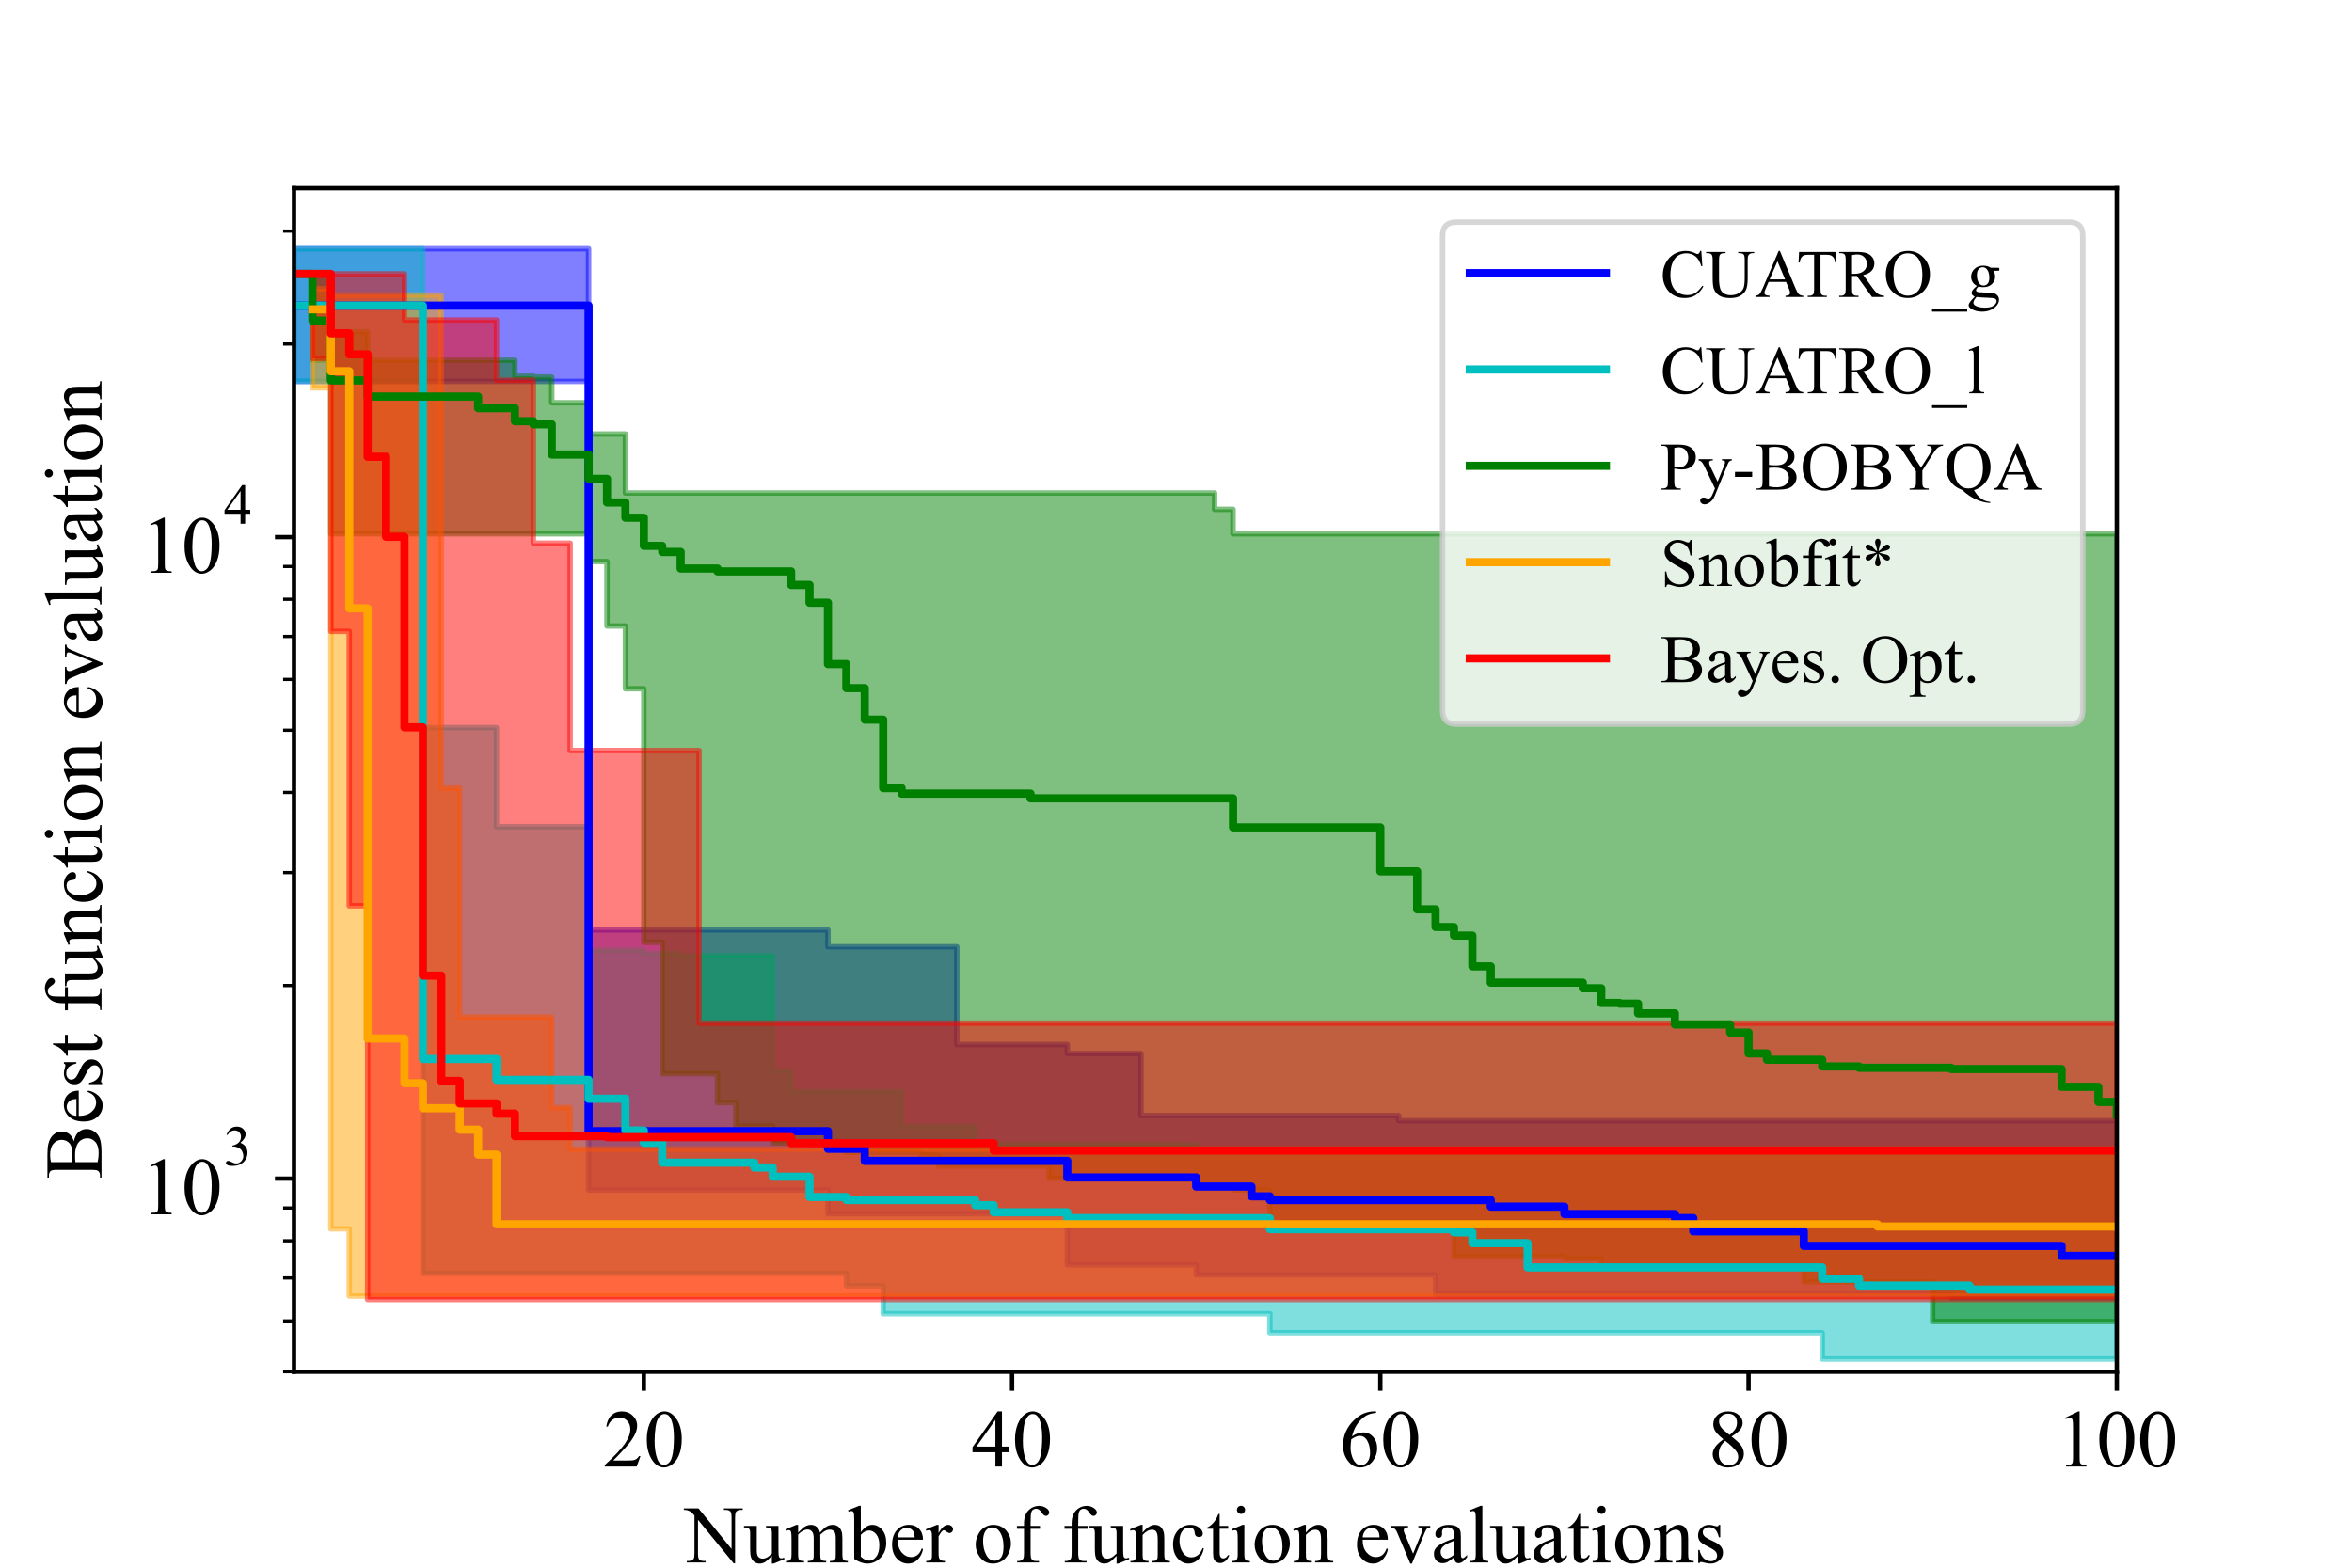 <?xml version="1.0" encoding="utf-8" standalone="no"?>
<!DOCTYPE svg PUBLIC "-//W3C//DTD SVG 1.1//EN"
  "http://www.w3.org/Graphics/SVG/1.1/DTD/svg11.dtd">
<!-- Created with matplotlib (https://matplotlib.org/) -->
<svg height="288pt" version="1.1" viewBox="0 0 432 288" width="432pt" xmlns="http://www.w3.org/2000/svg" xmlns:xlink="http://www.w3.org/1999/xlink">
 <defs>
  <style type="text/css">*{stroke-linecap:butt;stroke-linejoin:round;}</style>
 </defs>
 <g id="figure_1">
  <g id="patch_1">
   <path d="M 0 288 
L 432 288 
L 432 0 
L 0 0 
z
" style="fill:#ffffff;"/>
  </g>
  <g id="axes_1">
   <g id="patch_2">
    <path d="M 54 252 
L 388.8 252 
L 388.8 34.56 
L 54 34.56 
z
" style="fill:#ffffff;"/>
   </g>
   <g id="PolyCollection_1">
    <defs>
     <path d="M 54 -242.29 
L 54 -217.928 
L 57.382 -217.928 
L 57.382 -217.928 
L 60.764 -217.928 
L 60.764 -217.928 
L 64.145 -217.928 
L 64.145 -217.928 
L 67.527 -217.928 
L 67.527 -217.928 
L 70.909 -217.928 
L 70.909 -217.928 
L 74.291 -217.928 
L 74.291 -217.928 
L 77.673 -217.928 
L 77.673 -217.928 
L 81.055 -217.928 
L 81.055 -217.928 
L 84.436 -217.928 
L 84.436 -217.928 
L 87.818 -217.928 
L 87.818 -217.928 
L 91.2 -217.928 
L 91.2 -217.928 
L 94.582 -217.928 
L 94.582 -217.928 
L 97.964 -217.928 
L 97.964 -217.928 
L 101.345 -217.928 
L 101.345 -217.928 
L 104.727 -217.928 
L 104.727 -217.928 
L 108.109 -217.928 
L 108.109 -69.37 
L 111.491 -69.37 
L 111.491 -69.37 
L 114.873 -69.37 
L 114.873 -69.37 
L 118.255 -69.37 
L 118.255 -69.37 
L 121.636 -69.37 
L 121.636 -69.37 
L 125.018 -69.37 
L 125.018 -69.37 
L 128.4 -69.37 
L 128.4 -69.37 
L 131.782 -69.37 
L 131.782 -69.37 
L 135.164 -69.37 
L 135.164 -69.37 
L 138.545 -69.37 
L 138.545 -69.37 
L 141.927 -69.37 
L 141.927 -69.37 
L 145.309 -69.37 
L 145.309 -69.37 
L 148.691 -69.37 
L 148.691 -69.37 
L 152.073 -69.37 
L 152.073 -65.014 
L 155.455 -65.014 
L 155.455 -65.014 
L 158.836 -65.014 
L 158.836 -65.014 
L 162.218 -65.014 
L 162.218 -65.014 
L 165.6 -65.014 
L 165.6 -65.014 
L 168.982 -65.014 
L 168.982 -65.014 
L 172.364 -65.014 
L 172.364 -65.014 
L 175.745 -65.014 
L 175.745 -65.014 
L 179.127 -65.014 
L 179.127 -65.014 
L 182.509 -65.014 
L 182.509 -65.014 
L 185.891 -65.014 
L 185.891 -65.014 
L 189.273 -65.014 
L 189.273 -65.014 
L 192.655 -65.014 
L 192.655 -65.014 
L 196.036 -65.014 
L 196.036 -55.644 
L 199.418 -55.644 
L 199.418 -55.644 
L 202.8 -55.644 
L 202.8 -55.644 
L 206.182 -55.644 
L 206.182 -55.644 
L 209.564 -55.644 
L 209.564 -55.644 
L 212.945 -55.644 
L 212.945 -55.644 
L 216.327 -55.644 
L 216.327 -55.644 
L 219.709 -55.644 
L 219.709 -53.776 
L 223.091 -53.776 
L 223.091 -53.776 
L 226.473 -53.776 
L 226.473 -53.776 
L 229.855 -53.776 
L 229.855 -53.776 
L 233.236 -53.776 
L 233.236 -53.776 
L 236.618 -53.776 
L 236.618 -53.776 
L 240 -53.776 
L 240 -53.776 
L 243.382 -53.776 
L 243.382 -53.776 
L 246.764 -53.776 
L 246.764 -53.776 
L 250.145 -53.776 
L 250.145 -53.776 
L 253.527 -53.776 
L 253.527 -53.776 
L 256.909 -53.776 
L 256.909 -53.776 
L 260.291 -53.776 
L 260.291 -53.776 
L 263.673 -53.776 
L 263.673 -50.278 
L 267.055 -50.278 
L 267.055 -50.278 
L 270.436 -50.278 
L 270.436 -50.278 
L 273.818 -50.278 
L 273.818 -50.278 
L 277.2 -50.278 
L 277.2 -50.278 
L 280.582 -50.278 
L 280.582 -50.278 
L 283.964 -50.278 
L 283.964 -50.278 
L 287.345 -50.278 
L 287.345 -50.278 
L 290.727 -50.278 
L 290.727 -50.278 
L 294.109 -50.278 
L 294.109 -50.278 
L 297.491 -50.278 
L 297.491 -50.278 
L 300.873 -50.278 
L 300.873 -50.278 
L 304.255 -50.278 
L 304.255 -50.278 
L 307.636 -50.278 
L 307.636 -50.278 
L 311.018 -50.278 
L 311.018 -50.278 
L 314.4 -50.278 
L 314.4 -50.278 
L 317.782 -50.278 
L 317.782 -50.278 
L 321.164 -50.278 
L 321.164 -50.278 
L 324.545 -50.278 
L 324.545 -50.278 
L 327.927 -50.278 
L 327.927 -50.278 
L 331.309 -50.278 
L 331.309 -50.278 
L 334.691 -50.278 
L 334.691 -50.278 
L 338.073 -50.278 
L 338.073 -50.278 
L 341.455 -50.278 
L 341.455 -50.278 
L 344.836 -50.278 
L 344.836 -50.278 
L 348.218 -50.278 
L 348.218 -50.278 
L 351.6 -50.278 
L 351.6 -50.278 
L 354.982 -50.278 
L 354.982 -50.278 
L 358.364 -50.278 
L 358.364 -49.555 
L 361.745 -49.555 
L 361.745 -49.555 
L 365.127 -49.555 
L 365.127 -49.555 
L 368.509 -49.555 
L 368.509 -49.555 
L 371.891 -49.555 
L 371.891 -49.555 
L 375.273 -49.555 
L 375.273 -49.555 
L 378.655 -49.555 
L 378.655 -49.555 
L 382.036 -49.555 
L 382.036 -49.555 
L 385.418 -49.555 
L 385.418 -49.555 
L 388.8 -49.555 
L 388.8 -49.555 
L 388.8 -82.103 
L 388.8 -82.103 
L 388.8 -82.103 
L 385.418 -82.103 
L 385.418 -82.103 
L 382.036 -82.103 
L 382.036 -82.103 
L 378.655 -82.103 
L 378.655 -82.103 
L 375.273 -82.103 
L 375.273 -82.103 
L 371.891 -82.103 
L 371.891 -82.103 
L 368.509 -82.103 
L 368.509 -82.103 
L 365.127 -82.103 
L 365.127 -82.103 
L 361.745 -82.103 
L 361.745 -82.103 
L 358.364 -82.103 
L 358.364 -82.103 
L 354.982 -82.103 
L 354.982 -82.103 
L 351.6 -82.103 
L 351.6 -82.103 
L 348.218 -82.103 
L 348.218 -82.103 
L 344.836 -82.103 
L 344.836 -82.103 
L 341.455 -82.103 
L 341.455 -82.103 
L 338.073 -82.103 
L 338.073 -82.103 
L 334.691 -82.103 
L 334.691 -82.103 
L 331.309 -82.103 
L 331.309 -82.103 
L 327.927 -82.103 
L 327.927 -82.103 
L 324.545 -82.103 
L 324.545 -82.103 
L 321.164 -82.103 
L 321.164 -82.103 
L 317.782 -82.103 
L 317.782 -82.103 
L 314.4 -82.103 
L 314.4 -82.103 
L 311.018 -82.103 
L 311.018 -82.103 
L 307.636 -82.103 
L 307.636 -82.103 
L 304.255 -82.103 
L 304.255 -82.103 
L 300.873 -82.103 
L 300.873 -82.103 
L 297.491 -82.103 
L 297.491 -82.103 
L 294.109 -82.103 
L 294.109 -82.103 
L 290.727 -82.103 
L 290.727 -82.103 
L 287.345 -82.103 
L 287.345 -82.103 
L 283.964 -82.103 
L 283.964 -82.103 
L 280.582 -82.103 
L 280.582 -82.103 
L 277.2 -82.103 
L 277.2 -82.103 
L 273.818 -82.103 
L 273.818 -82.103 
L 270.436 -82.103 
L 270.436 -82.103 
L 267.055 -82.103 
L 267.055 -82.103 
L 263.673 -82.103 
L 263.673 -82.103 
L 260.291 -82.103 
L 260.291 -82.103 
L 256.909 -82.103 
L 256.909 -83.05 
L 253.527 -83.05 
L 253.527 -83.05 
L 250.145 -83.05 
L 250.145 -83.05 
L 246.764 -83.05 
L 246.764 -83.05 
L 243.382 -83.05 
L 243.382 -83.05 
L 240 -83.05 
L 240 -83.05 
L 236.618 -83.05 
L 236.618 -83.05 
L 233.236 -83.05 
L 233.236 -83.05 
L 229.855 -83.05 
L 229.855 -83.05 
L 226.473 -83.05 
L 226.473 -83.05 
L 223.091 -83.05 
L 223.091 -83.05 
L 219.709 -83.05 
L 219.709 -83.05 
L 216.327 -83.05 
L 216.327 -83.05 
L 212.945 -83.05 
L 212.945 -83.05 
L 209.564 -83.05 
L 209.564 -94.462 
L 206.182 -94.462 
L 206.182 -94.462 
L 202.8 -94.462 
L 202.8 -94.462 
L 199.418 -94.462 
L 199.418 -94.462 
L 196.036 -94.462 
L 196.036 -96.117 
L 192.655 -96.117 
L 192.655 -96.117 
L 189.273 -96.117 
L 189.273 -96.117 
L 185.891 -96.117 
L 185.891 -96.117 
L 182.509 -96.117 
L 182.509 -96.117 
L 179.127 -96.117 
L 179.127 -96.117 
L 175.745 -96.117 
L 175.745 -114.071 
L 172.364 -114.071 
L 172.364 -114.071 
L 168.982 -114.071 
L 168.982 -114.071 
L 165.6 -114.071 
L 165.6 -114.071 
L 162.218 -114.071 
L 162.218 -114.071 
L 158.836 -114.071 
L 158.836 -114.071 
L 155.455 -114.071 
L 155.455 -114.071 
L 152.073 -114.071 
L 152.073 -117.162 
L 148.691 -117.162 
L 148.691 -117.162 
L 145.309 -117.162 
L 145.309 -117.162 
L 141.927 -117.162 
L 141.927 -117.162 
L 138.545 -117.162 
L 138.545 -117.162 
L 135.164 -117.162 
L 135.164 -117.162 
L 131.782 -117.162 
L 131.782 -117.162 
L 128.4 -117.162 
L 128.4 -117.162 
L 125.018 -117.162 
L 125.018 -117.162 
L 121.636 -117.162 
L 121.636 -117.162 
L 118.255 -117.162 
L 118.255 -117.162 
L 114.873 -117.162 
L 114.873 -117.162 
L 111.491 -117.162 
L 111.491 -117.162 
L 108.109 -117.162 
L 108.109 -242.29 
L 104.727 -242.29 
L 104.727 -242.29 
L 101.345 -242.29 
L 101.345 -242.29 
L 97.964 -242.29 
L 97.964 -242.29 
L 94.582 -242.29 
L 94.582 -242.29 
L 91.2 -242.29 
L 91.2 -242.29 
L 87.818 -242.29 
L 87.818 -242.29 
L 84.436 -242.29 
L 84.436 -242.29 
L 81.055 -242.29 
L 81.055 -242.29 
L 77.673 -242.29 
L 77.673 -242.29 
L 74.291 -242.29 
L 74.291 -242.29 
L 70.909 -242.29 
L 70.909 -242.29 
L 67.527 -242.29 
L 67.527 -242.29 
L 64.145 -242.29 
L 64.145 -242.29 
L 60.764 -242.29 
L 60.764 -242.29 
L 57.382 -242.29 
L 57.382 -242.29 
L 54 -242.29 
z
" id="m030f5b0355" style="stroke:#0000ff;stroke-opacity:0.5;"/>
    </defs>
    <g clip-path="url(#p1d026865c0)">
     <use style="fill:#0000ff;fill-opacity:0.5;stroke:#0000ff;stroke-opacity:0.5;" x="0" xlink:href="#m030f5b0355" y="288"/>
    </g>
   </g>
   <g id="PolyCollection_2">
    <defs>
     <path d="M 54 -242.29 
L 54 -217.928 
L 57.382 -217.928 
L 57.382 -217.928 
L 60.764 -217.928 
L 60.764 -217.928 
L 64.145 -217.928 
L 64.145 -217.928 
L 67.527 -217.928 
L 67.527 -217.928 
L 70.909 -217.928 
L 70.909 -217.928 
L 74.291 -217.928 
L 74.291 -217.928 
L 77.673 -217.928 
L 77.673 -54.082 
L 81.055 -54.082 
L 81.055 -54.082 
L 84.436 -54.082 
L 84.436 -54.082 
L 87.818 -54.082 
L 87.818 -54.082 
L 91.2 -54.082 
L 91.2 -54.082 
L 94.582 -54.082 
L 94.582 -54.082 
L 97.964 -54.082 
L 97.964 -54.082 
L 101.345 -54.082 
L 101.345 -54.082 
L 104.727 -54.082 
L 104.727 -54.082 
L 108.109 -54.082 
L 108.109 -54.082 
L 111.491 -54.082 
L 111.491 -54.082 
L 114.873 -54.082 
L 114.873 -54.082 
L 118.255 -54.082 
L 118.255 -54.082 
L 121.636 -54.082 
L 121.636 -54.082 
L 125.018 -54.082 
L 125.018 -54.082 
L 128.4 -54.082 
L 128.4 -54.082 
L 131.782 -54.082 
L 131.782 -54.082 
L 135.164 -54.082 
L 135.164 -54.082 
L 138.545 -54.082 
L 138.545 -54.082 
L 141.927 -54.082 
L 141.927 -54.082 
L 145.309 -54.082 
L 145.309 -54.082 
L 148.691 -54.082 
L 148.691 -54.082 
L 152.073 -54.082 
L 152.073 -54.082 
L 155.455 -54.082 
L 155.455 -51.784 
L 158.836 -51.784 
L 158.836 -51.784 
L 162.218 -51.784 
L 162.218 -46.656 
L 165.6 -46.656 
L 165.6 -46.656 
L 168.982 -46.656 
L 168.982 -46.656 
L 172.364 -46.656 
L 172.364 -46.656 
L 175.745 -46.656 
L 175.745 -46.656 
L 179.127 -46.656 
L 179.127 -46.656 
L 182.509 -46.656 
L 182.509 -46.656 
L 185.891 -46.656 
L 185.891 -46.656 
L 189.273 -46.656 
L 189.273 -46.656 
L 192.655 -46.656 
L 192.655 -46.656 
L 196.036 -46.656 
L 196.036 -46.656 
L 199.418 -46.656 
L 199.418 -46.656 
L 202.8 -46.656 
L 202.8 -46.656 
L 206.182 -46.656 
L 206.182 -46.656 
L 209.564 -46.656 
L 209.564 -46.656 
L 212.945 -46.656 
L 212.945 -46.656 
L 216.327 -46.656 
L 216.327 -46.656 
L 219.709 -46.656 
L 219.709 -46.656 
L 223.091 -46.656 
L 223.091 -46.656 
L 226.473 -46.656 
L 226.473 -46.656 
L 229.855 -46.656 
L 229.855 -46.656 
L 233.236 -46.656 
L 233.236 -43.155 
L 236.618 -43.155 
L 236.618 -43.155 
L 240 -43.155 
L 240 -43.155 
L 243.382 -43.155 
L 243.382 -43.155 
L 246.764 -43.155 
L 246.764 -43.155 
L 250.145 -43.155 
L 250.145 -43.155 
L 253.527 -43.155 
L 253.527 -43.155 
L 256.909 -43.155 
L 256.909 -43.155 
L 260.291 -43.155 
L 260.291 -43.155 
L 263.673 -43.155 
L 263.673 -43.155 
L 267.055 -43.155 
L 267.055 -43.155 
L 270.436 -43.155 
L 270.436 -43.155 
L 273.818 -43.155 
L 273.818 -43.155 
L 277.2 -43.155 
L 277.2 -43.155 
L 280.582 -43.155 
L 280.582 -43.155 
L 283.964 -43.155 
L 283.964 -43.155 
L 287.345 -43.155 
L 287.345 -43.155 
L 290.727 -43.155 
L 290.727 -43.155 
L 294.109 -43.155 
L 294.109 -43.155 
L 297.491 -43.155 
L 297.491 -43.155 
L 300.873 -43.155 
L 300.873 -43.155 
L 304.255 -43.155 
L 304.255 -43.155 
L 307.636 -43.155 
L 307.636 -43.155 
L 311.018 -43.155 
L 311.018 -43.155 
L 314.4 -43.155 
L 314.4 -43.155 
L 317.782 -43.155 
L 317.782 -43.155 
L 321.164 -43.155 
L 321.164 -43.155 
L 324.545 -43.155 
L 324.545 -43.155 
L 327.927 -43.155 
L 327.927 -43.155 
L 331.309 -43.155 
L 331.309 -43.155 
L 334.691 -43.155 
L 334.691 -38.328 
L 338.073 -38.328 
L 338.073 -38.328 
L 341.455 -38.328 
L 341.455 -38.328 
L 344.836 -38.328 
L 344.836 -38.328 
L 348.218 -38.328 
L 348.218 -38.328 
L 351.6 -38.328 
L 351.6 -38.328 
L 354.982 -38.328 
L 354.982 -38.328 
L 358.364 -38.328 
L 358.364 -38.328 
L 361.745 -38.328 
L 361.745 -38.328 
L 365.127 -38.328 
L 365.127 -38.328 
L 368.509 -38.328 
L 368.509 -38.328 
L 371.891 -38.328 
L 371.891 -38.328 
L 375.273 -38.328 
L 375.273 -38.328 
L 378.655 -38.328 
L 378.655 -38.328 
L 382.036 -38.328 
L 382.036 -38.328 
L 385.418 -38.328 
L 385.418 -38.328 
L 388.8 -38.328 
L 388.8 -38.328 
L 388.8 -72.787 
L 388.8 -72.787 
L 388.8 -76.333 
L 385.418 -76.333 
L 385.418 -76.333 
L 382.036 -76.333 
L 382.036 -76.333 
L 378.655 -76.333 
L 378.655 -76.333 
L 375.273 -76.333 
L 375.273 -76.333 
L 371.891 -76.333 
L 371.891 -76.333 
L 368.509 -76.333 
L 368.509 -76.333 
L 365.127 -76.333 
L 365.127 -76.333 
L 361.745 -76.333 
L 361.745 -76.333 
L 358.364 -76.333 
L 358.364 -76.333 
L 354.982 -76.333 
L 354.982 -76.333 
L 351.6 -76.333 
L 351.6 -76.333 
L 348.218 -76.333 
L 348.218 -76.333 
L 344.836 -76.333 
L 344.836 -76.333 
L 341.455 -76.333 
L 341.455 -76.333 
L 338.073 -76.333 
L 338.073 -76.333 
L 334.691 -76.333 
L 334.691 -76.333 
L 331.309 -76.333 
L 331.309 -76.333 
L 327.927 -76.333 
L 327.927 -76.333 
L 324.545 -76.333 
L 324.545 -76.333 
L 321.164 -76.333 
L 321.164 -76.333 
L 317.782 -76.333 
L 317.782 -76.333 
L 314.4 -76.333 
L 314.4 -76.333 
L 311.018 -76.333 
L 311.018 -76.333 
L 307.636 -76.333 
L 307.636 -76.333 
L 304.255 -76.333 
L 304.255 -76.333 
L 300.873 -76.333 
L 300.873 -76.333 
L 297.491 -76.333 
L 297.491 -76.333 
L 294.109 -76.333 
L 294.109 -76.333 
L 290.727 -76.333 
L 290.727 -76.333 
L 287.345 -76.333 
L 287.345 -76.333 
L 283.964 -76.333 
L 283.964 -76.333 
L 280.582 -76.333 
L 280.582 -76.333 
L 277.2 -76.333 
L 277.2 -76.333 
L 273.818 -76.333 
L 273.818 -76.333 
L 270.436 -76.333 
L 270.436 -76.333 
L 267.055 -76.333 
L 267.055 -76.333 
L 263.673 -76.333 
L 263.673 -76.333 
L 260.291 -76.333 
L 260.291 -76.333 
L 256.909 -76.333 
L 256.909 -76.333 
L 253.527 -76.333 
L 253.527 -76.333 
L 250.145 -76.333 
L 250.145 -76.333 
L 246.764 -76.333 
L 246.764 -76.333 
L 243.382 -76.333 
L 243.382 -76.333 
L 240 -76.333 
L 240 -76.333 
L 236.618 -76.333 
L 236.618 -76.333 
L 233.236 -76.333 
L 233.236 -76.333 
L 229.855 -76.333 
L 229.855 -76.333 
L 226.473 -76.333 
L 226.473 -76.333 
L 223.091 -76.333 
L 223.091 -76.333 
L 219.709 -76.333 
L 219.709 -77.776 
L 216.327 -77.776 
L 216.327 -77.776 
L 212.945 -77.776 
L 212.945 -77.776 
L 209.564 -77.776 
L 209.564 -77.776 
L 206.182 -77.776 
L 206.182 -77.776 
L 202.8 -77.776 
L 202.8 -77.776 
L 199.418 -77.776 
L 199.418 -77.776 
L 196.036 -77.776 
L 196.036 -77.776 
L 192.655 -77.776 
L 192.655 -77.776 
L 189.273 -77.776 
L 189.273 -77.776 
L 185.891 -77.776 
L 185.891 -77.776 
L 182.509 -77.776 
L 182.509 -77.776 
L 179.127 -77.776 
L 179.127 -81.061 
L 175.745 -81.061 
L 175.745 -81.061 
L 172.364 -81.061 
L 172.364 -81.061 
L 168.982 -81.061 
L 168.982 -81.061 
L 165.6 -81.061 
L 165.6 -87.478 
L 162.218 -87.478 
L 162.218 -87.478 
L 158.836 -87.478 
L 158.836 -87.478 
L 155.455 -87.478 
L 155.455 -87.478 
L 152.073 -87.478 
L 152.073 -87.478 
L 148.691 -87.478 
L 148.691 -87.478 
L 145.309 -87.478 
L 145.309 -91.252 
L 141.927 -91.252 
L 141.927 -112.425 
L 138.545 -112.425 
L 138.545 -112.425 
L 135.164 -112.425 
L 135.164 -112.425 
L 131.782 -112.425 
L 131.782 -112.425 
L 128.4 -112.425 
L 128.4 -112.425 
L 125.018 -112.425 
L 125.018 -112.851 
L 121.636 -112.851 
L 121.636 -112.851 
L 118.255 -112.851 
L 118.255 -113.433 
L 114.873 -113.433 
L 114.873 -113.433 
L 111.491 -113.433 
L 111.491 -113.433 
L 108.109 -113.433 
L 108.109 -136.133 
L 104.727 -136.133 
L 104.727 -136.133 
L 101.345 -136.133 
L 101.345 -136.133 
L 97.964 -136.133 
L 97.964 -136.133 
L 94.582 -136.133 
L 94.582 -136.133 
L 91.2 -136.133 
L 91.2 -154.335 
L 87.818 -154.335 
L 87.818 -154.335 
L 84.436 -154.335 
L 84.436 -154.335 
L 81.055 -154.335 
L 81.055 -154.335 
L 77.673 -154.335 
L 77.673 -242.29 
L 74.291 -242.29 
L 74.291 -242.29 
L 70.909 -242.29 
L 70.909 -242.29 
L 67.527 -242.29 
L 67.527 -242.29 
L 64.145 -242.29 
L 64.145 -242.29 
L 60.764 -242.29 
L 60.764 -242.29 
L 57.382 -242.29 
L 57.382 -242.29 
L 54 -242.29 
z
" id="meb5b3a48be" style="stroke:#00bfbf;stroke-opacity:0.5;"/>
    </defs>
    <g clip-path="url(#p1d026865c0)">
     <use style="fill:#00bfbf;fill-opacity:0.5;stroke:#00bfbf;stroke-opacity:0.5;" x="0" xlink:href="#meb5b3a48be" y="288"/>
    </g>
   </g>
   <g id="PolyCollection_3">
    <defs>
     <path d="M 54 -237.681 
L 54 -237.681 
L 57.382 -237.681 
L 57.382 -221.813 
L 60.764 -221.813 
L 60.764 -189.933 
L 64.145 -189.933 
L 64.145 -189.933 
L 67.527 -189.933 
L 67.527 -189.933 
L 70.909 -189.933 
L 70.909 -189.933 
L 74.291 -189.933 
L 74.291 -189.933 
L 77.673 -189.933 
L 77.673 -189.933 
L 81.055 -189.933 
L 81.055 -189.933 
L 84.436 -189.933 
L 84.436 -189.933 
L 87.818 -189.933 
L 87.818 -189.933 
L 91.2 -189.933 
L 91.2 -189.933 
L 94.582 -189.933 
L 94.582 -189.933 
L 97.964 -189.933 
L 97.964 -189.933 
L 101.345 -189.933 
L 101.345 -189.933 
L 104.727 -189.933 
L 104.727 -189.933 
L 108.109 -189.933 
L 108.109 -184.833 
L 111.491 -184.833 
L 111.491 -172.99 
L 114.873 -172.99 
L 114.873 -161.467 
L 118.255 -161.467 
L 118.255 -114.883 
L 121.636 -114.883 
L 121.636 -90.76 
L 125.018 -90.76 
L 125.018 -90.76 
L 128.4 -90.76 
L 128.4 -90.76 
L 131.782 -90.76 
L 131.782 -85.438 
L 135.164 -85.438 
L 135.164 -81.13 
L 138.545 -81.13 
L 138.545 -81.13 
L 141.927 -81.13 
L 141.927 -78.033 
L 145.309 -78.033 
L 145.309 -78.033 
L 148.691 -78.033 
L 148.691 -77.52 
L 152.073 -77.52 
L 152.073 -77.52 
L 155.455 -77.52 
L 155.455 -76.308 
L 158.836 -76.308 
L 158.836 -76.308 
L 162.218 -76.308 
L 162.218 -76.308 
L 165.6 -76.308 
L 165.6 -76.308 
L 168.982 -76.308 
L 168.982 -75.783 
L 172.364 -75.783 
L 172.364 -73.762 
L 175.745 -73.762 
L 175.745 -73.762 
L 179.127 -73.762 
L 179.127 -73.762 
L 182.509 -73.762 
L 182.509 -73.762 
L 185.891 -73.762 
L 185.891 -73.762 
L 189.273 -73.762 
L 189.273 -73.762 
L 192.655 -73.762 
L 192.655 -71.556 
L 196.036 -71.556 
L 196.036 -71.556 
L 199.418 -71.556 
L 199.418 -71.556 
L 202.8 -71.556 
L 202.8 -71.556 
L 206.182 -71.556 
L 206.182 -71.423 
L 209.564 -71.423 
L 209.564 -71.423 
L 212.945 -71.423 
L 212.945 -71.423 
L 216.327 -71.423 
L 216.327 -71.423 
L 219.709 -71.423 
L 219.709 -69.821 
L 223.091 -69.821 
L 223.091 -69.821 
L 226.473 -69.821 
L 226.473 -69.391 
L 229.855 -69.391 
L 229.855 -69.391 
L 233.236 -69.391 
L 233.236 -61.946 
L 236.618 -61.946 
L 236.618 -61.946 
L 240 -61.946 
L 240 -61.946 
L 243.382 -61.946 
L 243.382 -61.946 
L 246.764 -61.946 
L 246.764 -61.946 
L 250.145 -61.946 
L 250.145 -61.946 
L 253.527 -61.946 
L 253.527 -61.946 
L 256.909 -61.946 
L 256.909 -61.946 
L 260.291 -61.946 
L 260.291 -61.946 
L 263.673 -61.946 
L 263.673 -61.946 
L 267.055 -61.946 
L 267.055 -57.178 
L 270.436 -57.178 
L 270.436 -57.178 
L 273.818 -57.178 
L 273.818 -57.178 
L 277.2 -57.178 
L 277.2 -57.178 
L 280.582 -57.178 
L 280.582 -57.178 
L 283.964 -57.178 
L 283.964 -57.178 
L 287.345 -57.178 
L 287.345 -56.765 
L 290.727 -56.765 
L 290.727 -56.765 
L 294.109 -56.765 
L 294.109 -55.172 
L 297.491 -55.172 
L 297.491 -55.172 
L 300.873 -55.172 
L 300.873 -55.172 
L 304.255 -55.172 
L 304.255 -55.044 
L 307.636 -55.044 
L 307.636 -55.044 
L 311.018 -55.044 
L 311.018 -55.044 
L 314.4 -55.044 
L 314.4 -55.044 
L 317.782 -55.044 
L 317.782 -55.044 
L 321.164 -55.044 
L 321.164 -55.044 
L 324.545 -55.044 
L 324.545 -54.992 
L 327.927 -54.992 
L 327.927 -54.992 
L 331.309 -54.992 
L 331.309 -52.504 
L 334.691 -52.504 
L 334.691 -52.504 
L 338.073 -52.504 
L 338.073 -52.504 
L 341.455 -52.504 
L 341.455 -52.504 
L 344.836 -52.504 
L 344.836 -52.504 
L 348.218 -52.504 
L 348.218 -52.504 
L 351.6 -52.504 
L 351.6 -52.504 
L 354.982 -52.504 
L 354.982 -45.224 
L 358.364 -45.224 
L 358.364 -45.224 
L 361.745 -45.224 
L 361.745 -45.224 
L 365.127 -45.224 
L 365.127 -45.224 
L 368.509 -45.224 
L 368.509 -45.224 
L 371.891 -45.224 
L 371.891 -45.224 
L 375.273 -45.224 
L 375.273 -45.224 
L 378.655 -45.224 
L 378.655 -45.224 
L 382.036 -45.224 
L 382.036 -45.224 
L 385.418 -45.224 
L 385.418 -45.224 
L 388.8 -45.224 
L 388.8 -45.224 
L 388.8 -189.933 
L 388.8 -189.933 
L 388.8 -189.933 
L 385.418 -189.933 
L 385.418 -189.933 
L 382.036 -189.933 
L 382.036 -189.933 
L 378.655 -189.933 
L 378.655 -189.933 
L 375.273 -189.933 
L 375.273 -189.933 
L 371.891 -189.933 
L 371.891 -189.933 
L 368.509 -189.933 
L 368.509 -189.933 
L 365.127 -189.933 
L 365.127 -189.933 
L 361.745 -189.933 
L 361.745 -189.933 
L 358.364 -189.933 
L 358.364 -189.933 
L 354.982 -189.933 
L 354.982 -189.933 
L 351.6 -189.933 
L 351.6 -189.933 
L 348.218 -189.933 
L 348.218 -189.933 
L 344.836 -189.933 
L 344.836 -189.933 
L 341.455 -189.933 
L 341.455 -189.933 
L 338.073 -189.933 
L 338.073 -189.933 
L 334.691 -189.933 
L 334.691 -189.933 
L 331.309 -189.933 
L 331.309 -189.933 
L 327.927 -189.933 
L 327.927 -189.933 
L 324.545 -189.933 
L 324.545 -189.933 
L 321.164 -189.933 
L 321.164 -189.933 
L 317.782 -189.933 
L 317.782 -189.933 
L 314.4 -189.933 
L 314.4 -189.933 
L 311.018 -189.933 
L 311.018 -189.933 
L 307.636 -189.933 
L 307.636 -189.933 
L 304.255 -189.933 
L 304.255 -189.933 
L 300.873 -189.933 
L 300.873 -189.933 
L 297.491 -189.933 
L 297.491 -189.933 
L 294.109 -189.933 
L 294.109 -189.933 
L 290.727 -189.933 
L 290.727 -189.933 
L 287.345 -189.933 
L 287.345 -189.933 
L 283.964 -189.933 
L 283.964 -189.933 
L 280.582 -189.933 
L 280.582 -189.933 
L 277.2 -189.933 
L 277.2 -189.933 
L 273.818 -189.933 
L 273.818 -189.933 
L 270.436 -189.933 
L 270.436 -189.933 
L 267.055 -189.933 
L 267.055 -189.933 
L 263.673 -189.933 
L 263.673 -189.933 
L 260.291 -189.933 
L 260.291 -189.933 
L 256.909 -189.933 
L 256.909 -189.933 
L 253.527 -189.933 
L 253.527 -189.933 
L 250.145 -189.933 
L 250.145 -189.933 
L 246.764 -189.933 
L 246.764 -189.933 
L 243.382 -189.933 
L 243.382 -189.933 
L 240 -189.933 
L 240 -189.933 
L 236.618 -189.933 
L 236.618 -189.933 
L 233.236 -189.933 
L 233.236 -189.933 
L 229.855 -189.933 
L 229.855 -189.933 
L 226.473 -189.933 
L 226.473 -194.424 
L 223.091 -194.424 
L 223.091 -197.43 
L 219.709 -197.43 
L 219.709 -197.43 
L 216.327 -197.43 
L 216.327 -197.43 
L 212.945 -197.43 
L 212.945 -197.43 
L 209.564 -197.43 
L 209.564 -197.43 
L 206.182 -197.43 
L 206.182 -197.43 
L 202.8 -197.43 
L 202.8 -197.43 
L 199.418 -197.43 
L 199.418 -197.43 
L 196.036 -197.43 
L 196.036 -197.43 
L 192.655 -197.43 
L 192.655 -197.43 
L 189.273 -197.43 
L 189.273 -197.43 
L 185.891 -197.43 
L 185.891 -197.43 
L 182.509 -197.43 
L 182.509 -197.43 
L 179.127 -197.43 
L 179.127 -197.43 
L 175.745 -197.43 
L 175.745 -197.43 
L 172.364 -197.43 
L 172.364 -197.43 
L 168.982 -197.43 
L 168.982 -197.43 
L 165.6 -197.43 
L 165.6 -197.43 
L 162.218 -197.43 
L 162.218 -197.43 
L 158.836 -197.43 
L 158.836 -197.43 
L 155.455 -197.43 
L 155.455 -197.43 
L 152.073 -197.43 
L 152.073 -197.43 
L 148.691 -197.43 
L 148.691 -197.43 
L 145.309 -197.43 
L 145.309 -197.43 
L 141.927 -197.43 
L 141.927 -197.43 
L 138.545 -197.43 
L 138.545 -197.43 
L 135.164 -197.43 
L 135.164 -197.43 
L 131.782 -197.43 
L 131.782 -197.43 
L 128.4 -197.43 
L 128.4 -197.43 
L 125.018 -197.43 
L 125.018 -197.43 
L 121.636 -197.43 
L 121.636 -197.43 
L 118.255 -197.43 
L 118.255 -197.43 
L 114.873 -197.43 
L 114.873 -208.267 
L 111.491 -208.267 
L 111.491 -208.267 
L 108.109 -208.267 
L 108.109 -214.015 
L 104.727 -214.015 
L 104.727 -214.015 
L 101.345 -214.015 
L 101.345 -218.732 
L 97.964 -218.732 
L 97.964 -218.891 
L 94.582 -218.891 
L 94.582 -221.813 
L 91.2 -221.813 
L 91.2 -221.813 
L 87.818 -221.813 
L 87.818 -221.813 
L 84.436 -221.813 
L 84.436 -221.813 
L 81.055 -221.813 
L 81.055 -221.813 
L 77.673 -221.813 
L 77.673 -221.813 
L 74.291 -221.813 
L 74.291 -221.813 
L 70.909 -221.813 
L 70.909 -221.813 
L 67.527 -221.813 
L 67.527 -227.019 
L 64.145 -227.019 
L 64.145 -227.019 
L 60.764 -227.019 
L 60.764 -237.681 
L 57.382 -237.681 
L 57.382 -237.681 
L 54 -237.681 
z
" id="m4a59797997" style="stroke:#008000;stroke-opacity:0.5;"/>
    </defs>
    <g clip-path="url(#p1d026865c0)">
     <use style="fill:#008000;fill-opacity:0.5;stroke:#008000;stroke-opacity:0.5;" x="0" xlink:href="#m4a59797997" y="288"/>
    </g>
   </g>
   <g id="PolyCollection_4">
    <defs>
     <path d="M 57.382 -234.964 
L 57.382 -216.741 
L 60.764 -216.741 
L 60.764 -62.251 
L 64.145 -62.251 
L 64.145 -49.901 
L 67.527 -49.901 
L 67.527 -49.901 
L 70.909 -49.901 
L 70.909 -49.901 
L 74.291 -49.901 
L 74.291 -49.901 
L 77.673 -49.901 
L 77.673 -49.901 
L 81.055 -49.901 
L 81.055 -49.901 
L 84.436 -49.901 
L 84.436 -49.901 
L 87.818 -49.901 
L 87.818 -49.901 
L 91.2 -49.901 
L 91.2 -49.901 
L 94.582 -49.901 
L 94.582 -49.901 
L 97.964 -49.901 
L 97.964 -49.901 
L 101.345 -49.901 
L 101.345 -49.901 
L 104.727 -49.901 
L 104.727 -49.901 
L 108.109 -49.901 
L 108.109 -49.901 
L 111.491 -49.901 
L 111.491 -49.901 
L 114.873 -49.901 
L 114.873 -49.901 
L 118.255 -49.901 
L 118.255 -49.901 
L 121.636 -49.901 
L 121.636 -49.901 
L 125.018 -49.901 
L 125.018 -49.901 
L 128.4 -49.901 
L 128.4 -49.901 
L 131.782 -49.901 
L 131.782 -49.901 
L 135.164 -49.901 
L 135.164 -49.901 
L 138.545 -49.901 
L 138.545 -49.901 
L 141.927 -49.901 
L 141.927 -49.901 
L 145.309 -49.901 
L 145.309 -49.901 
L 148.691 -49.901 
L 148.691 -49.901 
L 152.073 -49.901 
L 152.073 -49.901 
L 155.455 -49.901 
L 155.455 -49.901 
L 158.836 -49.901 
L 158.836 -49.901 
L 162.218 -49.901 
L 162.218 -49.901 
L 165.6 -49.901 
L 165.6 -49.901 
L 168.982 -49.901 
L 168.982 -49.901 
L 172.364 -49.901 
L 172.364 -49.901 
L 175.745 -49.901 
L 175.745 -49.901 
L 179.127 -49.901 
L 179.127 -49.901 
L 182.509 -49.901 
L 182.509 -49.901 
L 185.891 -49.901 
L 185.891 -49.901 
L 189.273 -49.901 
L 189.273 -49.901 
L 192.655 -49.901 
L 192.655 -49.901 
L 196.036 -49.901 
L 196.036 -49.901 
L 199.418 -49.901 
L 199.418 -49.901 
L 202.8 -49.901 
L 202.8 -49.901 
L 206.182 -49.901 
L 206.182 -49.901 
L 209.564 -49.901 
L 209.564 -49.901 
L 212.945 -49.901 
L 212.945 -49.901 
L 216.327 -49.901 
L 216.327 -49.901 
L 219.709 -49.901 
L 219.709 -49.901 
L 223.091 -49.901 
L 223.091 -49.901 
L 226.473 -49.901 
L 226.473 -49.901 
L 229.855 -49.901 
L 229.855 -49.901 
L 233.236 -49.901 
L 233.236 -49.901 
L 236.618 -49.901 
L 236.618 -49.901 
L 240 -49.901 
L 240 -49.901 
L 243.382 -49.901 
L 243.382 -49.901 
L 246.764 -49.901 
L 246.764 -49.901 
L 250.145 -49.901 
L 250.145 -49.901 
L 253.527 -49.901 
L 253.527 -49.901 
L 256.909 -49.901 
L 256.909 -49.901 
L 260.291 -49.901 
L 260.291 -49.901 
L 263.673 -49.901 
L 263.673 -49.901 
L 267.055 -49.901 
L 267.055 -49.901 
L 270.436 -49.901 
L 270.436 -49.901 
L 273.818 -49.901 
L 273.818 -49.901 
L 277.2 -49.901 
L 277.2 -49.901 
L 280.582 -49.901 
L 280.582 -49.901 
L 283.964 -49.901 
L 283.964 -49.901 
L 287.345 -49.901 
L 287.345 -49.901 
L 290.727 -49.901 
L 290.727 -49.901 
L 294.109 -49.901 
L 294.109 -49.901 
L 297.491 -49.901 
L 297.491 -49.901 
L 300.873 -49.901 
L 300.873 -49.901 
L 304.255 -49.901 
L 304.255 -49.901 
L 307.636 -49.901 
L 307.636 -49.901 
L 311.018 -49.901 
L 311.018 -49.901 
L 314.4 -49.901 
L 314.4 -49.901 
L 317.782 -49.901 
L 317.782 -49.901 
L 321.164 -49.901 
L 321.164 -49.901 
L 324.545 -49.901 
L 324.545 -49.901 
L 327.927 -49.901 
L 327.927 -49.901 
L 331.309 -49.901 
L 331.309 -49.901 
L 334.691 -49.901 
L 334.691 -49.901 
L 338.073 -49.901 
L 338.073 -49.901 
L 341.455 -49.901 
L 341.455 -49.901 
L 344.836 -49.901 
L 344.836 -49.901 
L 348.218 -49.901 
L 348.218 -49.901 
L 351.6 -49.901 
L 351.6 -49.901 
L 354.982 -49.901 
L 354.982 -49.901 
L 358.364 -49.901 
L 358.364 -49.901 
L 361.745 -49.901 
L 361.745 -49.901 
L 365.127 -49.901 
L 365.127 -49.901 
L 368.509 -49.901 
L 368.509 -49.901 
L 371.891 -49.901 
L 371.891 -49.901 
L 375.273 -49.901 
L 375.273 -49.901 
L 378.655 -49.901 
L 378.655 -49.901 
L 382.036 -49.901 
L 382.036 -49.901 
L 385.418 -49.901 
L 385.418 -49.901 
L 388.8 -49.901 
L 388.8 -49.901 
L 388.8 -76.897 
L 388.8 -76.897 
L 388.8 -76.897 
L 385.418 -76.897 
L 385.418 -76.897 
L 382.036 -76.897 
L 382.036 -76.897 
L 378.655 -76.897 
L 378.655 -76.897 
L 375.273 -76.897 
L 375.273 -76.897 
L 371.891 -76.897 
L 371.891 -76.897 
L 368.509 -76.897 
L 368.509 -76.897 
L 365.127 -76.897 
L 365.127 -76.897 
L 361.745 -76.897 
L 361.745 -76.897 
L 358.364 -76.897 
L 358.364 -76.897 
L 354.982 -76.897 
L 354.982 -76.897 
L 351.6 -76.897 
L 351.6 -76.897 
L 348.218 -76.897 
L 348.218 -76.897 
L 344.836 -76.897 
L 344.836 -76.897 
L 341.455 -76.897 
L 341.455 -76.897 
L 338.073 -76.897 
L 338.073 -76.897 
L 334.691 -76.897 
L 334.691 -76.897 
L 331.309 -76.897 
L 331.309 -76.897 
L 327.927 -76.897 
L 327.927 -76.897 
L 324.545 -76.897 
L 324.545 -76.897 
L 321.164 -76.897 
L 321.164 -76.897 
L 317.782 -76.897 
L 317.782 -76.897 
L 314.4 -76.897 
L 314.4 -76.897 
L 311.018 -76.897 
L 311.018 -76.897 
L 307.636 -76.897 
L 307.636 -76.897 
L 304.255 -76.897 
L 304.255 -76.897 
L 300.873 -76.897 
L 300.873 -76.897 
L 297.491 -76.897 
L 297.491 -76.897 
L 294.109 -76.897 
L 294.109 -76.897 
L 290.727 -76.897 
L 290.727 -76.897 
L 287.345 -76.897 
L 287.345 -76.897 
L 283.964 -76.897 
L 283.964 -76.897 
L 280.582 -76.897 
L 280.582 -76.897 
L 277.2 -76.897 
L 277.2 -76.897 
L 273.818 -76.897 
L 273.818 -76.897 
L 270.436 -76.897 
L 270.436 -76.897 
L 267.055 -76.897 
L 267.055 -76.897 
L 263.673 -76.897 
L 263.673 -76.897 
L 260.291 -76.897 
L 260.291 -76.897 
L 256.909 -76.897 
L 256.909 -76.897 
L 253.527 -76.897 
L 253.527 -76.897 
L 250.145 -76.897 
L 250.145 -76.897 
L 246.764 -76.897 
L 246.764 -76.897 
L 243.382 -76.897 
L 243.382 -76.897 
L 240 -76.897 
L 240 -76.897 
L 236.618 -76.897 
L 236.618 -76.897 
L 233.236 -76.897 
L 233.236 -76.897 
L 229.855 -76.897 
L 229.855 -76.897 
L 226.473 -76.897 
L 226.473 -76.897 
L 223.091 -76.897 
L 223.091 -76.897 
L 219.709 -76.897 
L 219.709 -76.897 
L 216.327 -76.897 
L 216.327 -76.897 
L 212.945 -76.897 
L 212.945 -76.897 
L 209.564 -76.897 
L 209.564 -76.897 
L 206.182 -76.897 
L 206.182 -76.897 
L 202.8 -76.897 
L 202.8 -76.897 
L 199.418 -76.897 
L 199.418 -76.897 
L 196.036 -76.897 
L 196.036 -76.897 
L 192.655 -76.897 
L 192.655 -76.897 
L 189.273 -76.897 
L 189.273 -76.897 
L 185.891 -76.897 
L 185.891 -76.897 
L 182.509 -76.897 
L 182.509 -76.897 
L 179.127 -76.897 
L 179.127 -76.897 
L 175.745 -76.897 
L 175.745 -76.897 
L 172.364 -76.897 
L 172.364 -76.897 
L 168.982 -76.897 
L 168.982 -76.897 
L 165.6 -76.897 
L 165.6 -76.897 
L 162.218 -76.897 
L 162.218 -76.897 
L 158.836 -76.897 
L 158.836 -76.897 
L 155.455 -76.897 
L 155.455 -76.897 
L 152.073 -76.897 
L 152.073 -76.897 
L 148.691 -76.897 
L 148.691 -76.897 
L 145.309 -76.897 
L 145.309 -76.897 
L 141.927 -76.897 
L 141.927 -76.897 
L 138.545 -76.897 
L 138.545 -76.897 
L 135.164 -76.897 
L 135.164 -76.897 
L 131.782 -76.897 
L 131.782 -76.897 
L 128.4 -76.897 
L 128.4 -76.897 
L 125.018 -76.897 
L 125.018 -76.897 
L 121.636 -76.897 
L 121.636 -76.897 
L 118.255 -76.897 
L 118.255 -76.897 
L 114.873 -76.897 
L 114.873 -76.897 
L 111.491 -76.897 
L 111.491 -76.897 
L 108.109 -76.897 
L 108.109 -76.897 
L 104.727 -76.897 
L 104.727 -84.533 
L 101.345 -84.533 
L 101.345 -101.153 
L 97.964 -101.153 
L 97.964 -101.153 
L 94.582 -101.153 
L 94.582 -101.153 
L 91.2 -101.153 
L 91.2 -101.153 
L 87.818 -101.153 
L 87.818 -101.153 
L 84.436 -101.153 
L 84.436 -143.225 
L 81.055 -143.225 
L 81.055 -233.801 
L 77.673 -233.801 
L 77.673 -233.801 
L 74.291 -233.801 
L 74.291 -233.801 
L 70.909 -233.801 
L 70.909 -233.801 
L 67.527 -233.801 
L 67.527 -233.801 
L 64.145 -233.801 
L 64.145 -233.801 
L 60.764 -233.801 
L 60.764 -234.964 
L 57.382 -234.964 
z
" id="m6849a07209" style="stroke:#ffa500;stroke-opacity:0.5;"/>
    </defs>
    <g clip-path="url(#p1d026865c0)">
     <use style="fill:#ffa500;fill-opacity:0.5;stroke:#ffa500;stroke-opacity:0.5;" x="0" xlink:href="#m6849a07209" y="288"/>
    </g>
   </g>
   <g id="PolyCollection_5">
    <defs>
     <path d="M 54 -237.681 
L 54 -237.681 
L 57.382 -237.681 
L 57.382 -222.162 
L 60.764 -222.162 
L 60.764 -172.007 
L 64.145 -172.007 
L 64.145 -121.6 
L 67.527 -121.6 
L 67.527 -49.27 
L 70.909 -49.27 
L 70.909 -49.27 
L 74.291 -49.27 
L 74.291 -49.27 
L 77.673 -49.27 
L 77.673 -49.27 
L 81.055 -49.27 
L 81.055 -49.27 
L 84.436 -49.27 
L 84.436 -49.27 
L 87.818 -49.27 
L 87.818 -49.27 
L 91.2 -49.27 
L 91.2 -49.27 
L 94.582 -49.27 
L 94.582 -49.27 
L 97.964 -49.27 
L 97.964 -49.27 
L 101.345 -49.27 
L 101.345 -49.27 
L 104.727 -49.27 
L 104.727 -49.27 
L 108.109 -49.27 
L 108.109 -49.27 
L 111.491 -49.27 
L 111.491 -49.27 
L 114.873 -49.27 
L 114.873 -49.27 
L 118.255 -49.27 
L 118.255 -49.27 
L 121.636 -49.27 
L 121.636 -49.27 
L 125.018 -49.27 
L 125.018 -49.27 
L 128.4 -49.27 
L 128.4 -49.27 
L 131.782 -49.27 
L 131.782 -49.27 
L 135.164 -49.27 
L 135.164 -49.27 
L 138.545 -49.27 
L 138.545 -49.27 
L 141.927 -49.27 
L 141.927 -49.27 
L 145.309 -49.27 
L 145.309 -49.27 
L 148.691 -49.27 
L 148.691 -49.27 
L 152.073 -49.27 
L 152.073 -49.27 
L 155.455 -49.27 
L 155.455 -49.27 
L 158.836 -49.27 
L 158.836 -49.27 
L 162.218 -49.27 
L 162.218 -49.27 
L 165.6 -49.27 
L 165.6 -49.27 
L 168.982 -49.27 
L 168.982 -49.27 
L 172.364 -49.27 
L 172.364 -49.27 
L 175.745 -49.27 
L 175.745 -49.27 
L 179.127 -49.27 
L 179.127 -49.27 
L 182.509 -49.27 
L 182.509 -49.27 
L 185.891 -49.27 
L 185.891 -49.27 
L 189.273 -49.27 
L 189.273 -49.27 
L 192.655 -49.27 
L 192.655 -49.27 
L 196.036 -49.27 
L 196.036 -49.27 
L 199.418 -49.27 
L 199.418 -49.27 
L 202.8 -49.27 
L 202.8 -49.27 
L 206.182 -49.27 
L 206.182 -49.27 
L 209.564 -49.27 
L 209.564 -49.27 
L 212.945 -49.27 
L 212.945 -49.27 
L 216.327 -49.27 
L 216.327 -49.27 
L 219.709 -49.27 
L 219.709 -49.27 
L 223.091 -49.27 
L 223.091 -49.27 
L 226.473 -49.27 
L 226.473 -49.27 
L 229.855 -49.27 
L 229.855 -49.27 
L 233.236 -49.27 
L 233.236 -49.27 
L 236.618 -49.27 
L 236.618 -49.27 
L 240 -49.27 
L 240 -49.27 
L 243.382 -49.27 
L 243.382 -49.27 
L 246.764 -49.27 
L 246.764 -49.27 
L 250.145 -49.27 
L 250.145 -49.27 
L 253.527 -49.27 
L 253.527 -49.27 
L 256.909 -49.27 
L 256.909 -49.27 
L 260.291 -49.27 
L 260.291 -49.27 
L 263.673 -49.27 
L 263.673 -49.27 
L 267.055 -49.27 
L 267.055 -49.27 
L 270.436 -49.27 
L 270.436 -49.27 
L 273.818 -49.27 
L 273.818 -49.27 
L 277.2 -49.27 
L 277.2 -49.27 
L 280.582 -49.27 
L 280.582 -49.27 
L 283.964 -49.27 
L 283.964 -49.27 
L 287.345 -49.27 
L 287.345 -49.27 
L 290.727 -49.27 
L 290.727 -49.27 
L 294.109 -49.27 
L 294.109 -49.27 
L 297.491 -49.27 
L 297.491 -49.27 
L 300.873 -49.27 
L 300.873 -49.27 
L 304.255 -49.27 
L 304.255 -49.27 
L 307.636 -49.27 
L 307.636 -49.27 
L 311.018 -49.27 
L 311.018 -49.27 
L 314.4 -49.27 
L 314.4 -49.27 
L 317.782 -49.27 
L 317.782 -49.27 
L 321.164 -49.27 
L 321.164 -49.27 
L 324.545 -49.27 
L 324.545 -49.27 
L 327.927 -49.27 
L 327.927 -49.27 
L 331.309 -49.27 
L 331.309 -49.27 
L 334.691 -49.27 
L 334.691 -49.27 
L 338.073 -49.27 
L 338.073 -49.27 
L 341.455 -49.27 
L 341.455 -49.27 
L 344.836 -49.27 
L 344.836 -49.27 
L 348.218 -49.27 
L 348.218 -49.27 
L 351.6 -49.27 
L 351.6 -49.27 
L 354.982 -49.27 
L 354.982 -49.27 
L 358.364 -49.27 
L 358.364 -49.27 
L 361.745 -49.27 
L 361.745 -49.27 
L 365.127 -49.27 
L 365.127 -49.27 
L 368.509 -49.27 
L 368.509 -49.27 
L 371.891 -49.27 
L 371.891 -49.27 
L 375.273 -49.27 
L 375.273 -49.27 
L 378.655 -49.27 
L 378.655 -49.27 
L 382.036 -49.27 
L 382.036 -49.27 
L 385.418 -49.27 
L 385.418 -49.27 
L 388.8 -49.27 
L 388.8 -49.27 
L 388.8 -100.034 
L 388.8 -100.034 
L 388.8 -100.034 
L 385.418 -100.034 
L 385.418 -100.034 
L 382.036 -100.034 
L 382.036 -100.034 
L 378.655 -100.034 
L 378.655 -100.034 
L 375.273 -100.034 
L 375.273 -100.034 
L 371.891 -100.034 
L 371.891 -100.034 
L 368.509 -100.034 
L 368.509 -100.034 
L 365.127 -100.034 
L 365.127 -100.034 
L 361.745 -100.034 
L 361.745 -100.034 
L 358.364 -100.034 
L 358.364 -100.034 
L 354.982 -100.034 
L 354.982 -100.034 
L 351.6 -100.034 
L 351.6 -100.034 
L 348.218 -100.034 
L 348.218 -100.034 
L 344.836 -100.034 
L 344.836 -100.034 
L 341.455 -100.034 
L 341.455 -100.034 
L 338.073 -100.034 
L 338.073 -100.034 
L 334.691 -100.034 
L 334.691 -100.034 
L 331.309 -100.034 
L 331.309 -100.034 
L 327.927 -100.034 
L 327.927 -100.034 
L 324.545 -100.034 
L 324.545 -100.034 
L 321.164 -100.034 
L 321.164 -100.034 
L 317.782 -100.034 
L 317.782 -100.034 
L 314.4 -100.034 
L 314.4 -100.034 
L 311.018 -100.034 
L 311.018 -100.034 
L 307.636 -100.034 
L 307.636 -100.034 
L 304.255 -100.034 
L 304.255 -100.034 
L 300.873 -100.034 
L 300.873 -100.034 
L 297.491 -100.034 
L 297.491 -100.034 
L 294.109 -100.034 
L 294.109 -100.034 
L 290.727 -100.034 
L 290.727 -100.034 
L 287.345 -100.034 
L 287.345 -100.034 
L 283.964 -100.034 
L 283.964 -100.034 
L 280.582 -100.034 
L 280.582 -100.034 
L 277.2 -100.034 
L 277.2 -100.034 
L 273.818 -100.034 
L 273.818 -100.034 
L 270.436 -100.034 
L 270.436 -100.034 
L 267.055 -100.034 
L 267.055 -100.034 
L 263.673 -100.034 
L 263.673 -100.034 
L 260.291 -100.034 
L 260.291 -100.034 
L 256.909 -100.034 
L 256.909 -100.034 
L 253.527 -100.034 
L 253.527 -100.034 
L 250.145 -100.034 
L 250.145 -100.034 
L 246.764 -100.034 
L 246.764 -100.034 
L 243.382 -100.034 
L 243.382 -100.034 
L 240 -100.034 
L 240 -100.034 
L 236.618 -100.034 
L 236.618 -100.034 
L 233.236 -100.034 
L 233.236 -100.034 
L 229.855 -100.034 
L 229.855 -100.034 
L 226.473 -100.034 
L 226.473 -100.034 
L 223.091 -100.034 
L 223.091 -100.034 
L 219.709 -100.034 
L 219.709 -100.034 
L 216.327 -100.034 
L 216.327 -100.034 
L 212.945 -100.034 
L 212.945 -100.034 
L 209.564 -100.034 
L 209.564 -100.034 
L 206.182 -100.034 
L 206.182 -100.034 
L 202.8 -100.034 
L 202.8 -100.034 
L 199.418 -100.034 
L 199.418 -100.034 
L 196.036 -100.034 
L 196.036 -100.034 
L 192.655 -100.034 
L 192.655 -100.034 
L 189.273 -100.034 
L 189.273 -100.034 
L 185.891 -100.034 
L 185.891 -100.034 
L 182.509 -100.034 
L 182.509 -100.034 
L 179.127 -100.034 
L 179.127 -100.034 
L 175.745 -100.034 
L 175.745 -100.034 
L 172.364 -100.034 
L 172.364 -100.034 
L 168.982 -100.034 
L 168.982 -100.034 
L 165.6 -100.034 
L 165.6 -100.034 
L 162.218 -100.034 
L 162.218 -100.034 
L 158.836 -100.034 
L 158.836 -100.034 
L 155.455 -100.034 
L 155.455 -100.034 
L 152.073 -100.034 
L 152.073 -100.034 
L 148.691 -100.034 
L 148.691 -100.034 
L 145.309 -100.034 
L 145.309 -100.034 
L 141.927 -100.034 
L 141.927 -100.034 
L 138.545 -100.034 
L 138.545 -100.034 
L 135.164 -100.034 
L 135.164 -100.034 
L 131.782 -100.034 
L 131.782 -100.034 
L 128.4 -100.034 
L 128.4 -150.119 
L 125.018 -150.119 
L 125.018 -150.119 
L 121.636 -150.119 
L 121.636 -150.119 
L 118.255 -150.119 
L 118.255 -150.119 
L 114.873 -150.119 
L 114.873 -150.119 
L 111.491 -150.119 
L 111.491 -150.119 
L 108.109 -150.119 
L 108.109 -150.119 
L 104.727 -150.119 
L 104.727 -188.209 
L 101.345 -188.209 
L 101.345 -188.209 
L 97.964 -188.209 
L 97.964 -218.152 
L 94.582 -218.152 
L 94.582 -218.152 
L 91.2 -218.152 
L 91.2 -229.211 
L 87.818 -229.211 
L 87.818 -229.211 
L 84.436 -229.211 
L 84.436 -229.211 
L 81.055 -229.211 
L 81.055 -229.211 
L 77.673 -229.211 
L 77.673 -229.211 
L 74.291 -229.211 
L 74.291 -237.681 
L 70.909 -237.681 
L 70.909 -237.681 
L 67.527 -237.681 
L 67.527 -237.681 
L 64.145 -237.681 
L 64.145 -237.681 
L 60.764 -237.681 
L 60.764 -237.681 
L 57.382 -237.681 
L 57.382 -237.681 
L 54 -237.681 
z
" id="mf381aa0220" style="stroke:#ff0000;stroke-opacity:0.5;"/>
    </defs>
    <g clip-path="url(#p1d026865c0)">
     <use style="fill:#ff0000;fill-opacity:0.5;stroke:#ff0000;stroke-opacity:0.5;" x="0" xlink:href="#mf381aa0220" y="288"/>
    </g>
   </g>
   <g id="matplotlib.axis_1">
    <g id="xtick_1">
     <g id="line2d_1">
      <defs>
       <path d="M 0 0 
L 0 3.5 
" id="m6d23fb0da3" style="stroke:#000000;stroke-width:0.8;"/>
      </defs>
      <g>
       <use style="stroke:#000000;stroke-width:0.8;" x="118.255" xlink:href="#m6d23fb0da3" y="252"/>
      </g>
     </g>
     <g id="text_1">
      <!-- 20 -->
      <g transform="translate(110.755 269.416)scale(0.15 -0.15)">
       <defs>
        <path d="M 45.844 12.75 
L 41.219 0 
L 2.156 0 
L 2.156 1.812 
Q 19.391 17.531 26.422 27.484 
Q 33.453 37.453 33.453 45.703 
Q 33.453 52 29.594 56.047 
Q 25.734 60.109 20.359 60.109 
Q 15.484 60.109 11.594 57.25 
Q 7.719 54.391 5.859 48.875 
L 4.047 48.875 
Q 5.281 57.906 10.328 62.734 
Q 15.375 67.578 22.953 67.578 
Q 31 67.578 36.391 62.406 
Q 41.797 57.234 41.797 50.203 
Q 41.797 45.172 39.453 40.141 
Q 35.844 32.234 27.734 23.391 
Q 15.578 10.109 12.547 7.375 
L 29.828 7.375 
Q 35.109 7.375 37.234 7.766 
Q 39.359 8.156 41.062 9.344 
Q 42.781 10.547 44.047 12.75 
z
" id="TimesNewRomanPSMT-50"/>
        <path d="M 3.609 32.719 
Q 3.609 44.047 7.031 52.219 
Q 10.453 60.406 16.109 64.406 
Q 20.516 67.578 25.203 67.578 
Q 32.812 67.578 38.875 59.812 
Q 46.438 50.203 46.438 33.734 
Q 46.438 22.219 43.109 14.156 
Q 39.797 6.109 34.641 2.469 
Q 29.5 -1.172 24.703 -1.172 
Q 15.234 -1.172 8.938 10.016 
Q 3.609 19.438 3.609 32.719 
z
M 13.188 31.5 
Q 13.188 17.828 16.547 9.188 
Q 19.344 1.906 24.859 1.906 
Q 27.484 1.906 30.312 4.266 
Q 33.156 6.641 34.625 12.203 
Q 36.859 20.609 36.859 35.891 
Q 36.859 47.219 34.516 54.781 
Q 32.766 60.406 29.984 62.75 
Q 27.984 64.359 25.141 64.359 
Q 21.828 64.359 19.234 61.375 
Q 15.719 57.328 14.453 48.625 
Q 13.188 39.938 13.188 31.5 
z
" id="TimesNewRomanPSMT-48"/>
       </defs>
       <use xlink:href="#TimesNewRomanPSMT-50"/>
       <use x="50" xlink:href="#TimesNewRomanPSMT-48"/>
      </g>
     </g>
    </g>
    <g id="xtick_2">
     <g id="line2d_2">
      <g>
       <use style="stroke:#000000;stroke-width:0.8;" x="185.891" xlink:href="#m6d23fb0da3" y="252"/>
      </g>
     </g>
     <g id="text_2">
      <!-- 40 -->
      <g transform="translate(178.391 269.416)scale(0.15 -0.15)">
       <defs>
        <path d="M 46.531 24.422 
L 46.531 17.484 
L 37.641 17.484 
L 37.641 0 
L 29.594 0 
L 29.594 17.484 
L 1.562 17.484 
L 1.562 23.734 
L 32.281 67.578 
L 37.641 67.578 
L 37.641 24.422 
z
M 29.594 24.422 
L 29.594 57.281 
L 6.344 24.422 
z
" id="TimesNewRomanPSMT-52"/>
       </defs>
       <use xlink:href="#TimesNewRomanPSMT-52"/>
       <use x="50" xlink:href="#TimesNewRomanPSMT-48"/>
      </g>
     </g>
    </g>
    <g id="xtick_3">
     <g id="line2d_3">
      <g>
       <use style="stroke:#000000;stroke-width:0.8;" x="253.527" xlink:href="#m6d23fb0da3" y="252"/>
      </g>
     </g>
     <g id="text_3">
      <!-- 60 -->
      <g transform="translate(246.027 269.416)scale(0.15 -0.15)">
       <defs>
        <path d="M 44.828 67.578 
L 44.828 65.766 
Q 38.375 65.141 34.297 63.203 
Q 30.219 61.281 26.234 57.328 
Q 22.266 53.375 19.656 48.516 
Q 17.047 43.656 15.281 36.969 
Q 22.312 41.797 29.391 41.797 
Q 36.188 41.797 41.156 36.328 
Q 46.141 30.859 46.141 22.266 
Q 46.141 13.969 41.109 7.125 
Q 35.062 -1.172 25.094 -1.172 
Q 18.312 -1.172 13.578 3.328 
Q 4.297 12.062 4.297 25.984 
Q 4.297 34.859 7.859 42.859 
Q 11.422 50.875 18.031 57.078 
Q 24.656 63.281 30.703 65.422 
Q 36.766 67.578 42 67.578 
z
M 14.453 33.406 
Q 13.578 26.812 13.578 22.75 
Q 13.578 18.062 15.312 12.562 
Q 17.047 7.078 20.453 3.859 
Q 22.953 1.562 26.516 1.562 
Q 30.766 1.562 34.109 5.562 
Q 37.453 9.578 37.453 17 
Q 37.453 25.344 34.125 31.438 
Q 30.812 37.547 24.703 37.547 
Q 22.859 37.547 20.734 36.766 
Q 18.609 35.984 14.453 33.406 
z
" id="TimesNewRomanPSMT-54"/>
       </defs>
       <use xlink:href="#TimesNewRomanPSMT-54"/>
       <use x="50" xlink:href="#TimesNewRomanPSMT-48"/>
      </g>
     </g>
    </g>
    <g id="xtick_4">
     <g id="line2d_4">
      <g>
       <use style="stroke:#000000;stroke-width:0.8;" x="321.164" xlink:href="#m6d23fb0da3" y="252"/>
      </g>
     </g>
     <g id="text_4">
      <!-- 80 -->
      <g transform="translate(313.664 269.416)scale(0.15 -0.15)">
       <defs>
        <path d="M 19.188 33.344 
Q 11.328 39.797 9.047 43.703 
Q 6.781 47.609 6.781 51.812 
Q 6.781 58.25 11.766 62.906 
Q 16.75 67.578 25 67.578 
Q 33.016 67.578 37.891 63.234 
Q 42.781 58.891 42.781 53.328 
Q 42.781 49.609 40.141 45.75 
Q 37.5 41.891 29.156 36.672 
Q 37.75 30.031 40.531 26.219 
Q 44.234 21.234 44.234 15.719 
Q 44.234 8.734 38.906 3.781 
Q 33.594 -1.172 24.953 -1.172 
Q 15.531 -1.172 10.25 4.734 
Q 6.062 9.469 6.062 15.094 
Q 6.062 19.484 9.016 23.797 
Q 11.969 28.125 19.188 33.344 
z
M 26.859 38.578 
Q 32.719 43.844 34.281 46.891 
Q 35.844 49.953 35.844 53.812 
Q 35.844 58.938 32.953 61.844 
Q 30.078 64.75 25.094 64.75 
Q 20.125 64.75 17 61.859 
Q 13.875 58.984 13.875 55.125 
Q 13.875 52.594 15.156 50.047 
Q 16.453 47.516 18.844 45.219 
z
M 21.484 31.5 
Q 17.438 28.078 15.484 24.047 
Q 13.531 20.016 13.531 15.328 
Q 13.531 9.031 16.969 5.25 
Q 20.406 1.469 25.734 1.469 
Q 31 1.469 34.172 4.438 
Q 37.359 7.422 37.359 11.672 
Q 37.359 15.188 35.5 17.969 
Q 32.031 23.141 21.484 31.5 
z
" id="TimesNewRomanPSMT-56"/>
       </defs>
       <use xlink:href="#TimesNewRomanPSMT-56"/>
       <use x="50" xlink:href="#TimesNewRomanPSMT-48"/>
      </g>
     </g>
    </g>
    <g id="xtick_5">
     <g id="line2d_5">
      <g>
       <use style="stroke:#000000;stroke-width:0.8;" x="388.8" xlink:href="#m6d23fb0da3" y="252"/>
      </g>
     </g>
     <g id="text_5">
      <!-- 100 -->
      <g transform="translate(377.55 269.416)scale(0.15 -0.15)">
       <defs>
        <path d="M 11.719 59.719 
L 27.828 67.578 
L 29.438 67.578 
L 29.438 11.672 
Q 29.438 6.109 29.906 4.734 
Q 30.375 3.375 31.828 2.641 
Q 33.297 1.906 37.797 1.812 
L 37.797 0 
L 12.891 0 
L 12.891 1.812 
Q 17.578 1.906 18.938 2.609 
Q 20.312 3.328 20.844 4.516 
Q 21.391 5.719 21.391 11.672 
L 21.391 47.406 
Q 21.391 54.641 20.906 56.688 
Q 20.562 58.25 19.656 58.984 
Q 18.75 59.719 17.484 59.719 
Q 15.672 59.719 12.453 58.203 
z
" id="TimesNewRomanPSMT-49"/>
       </defs>
       <use xlink:href="#TimesNewRomanPSMT-49"/>
       <use x="50" xlink:href="#TimesNewRomanPSMT-48"/>
       <use x="100" xlink:href="#TimesNewRomanPSMT-48"/>
      </g>
     </g>
    </g>
    <g id="text_6">
     <!-- Number of function evaluations -->
     <g transform="translate(125.8 287.04)scale(0.15 -0.15)">
      <defs>
       <path d="M -1.312 66.219 
L 16.656 66.219 
L 57.125 16.547 
L 57.125 54.734 
Q 57.125 60.844 55.766 62.359 
Q 53.953 64.406 50.047 64.406 
L 47.75 64.406 
L 47.75 66.219 
L 70.797 66.219 
L 70.797 64.406 
L 68.453 64.406 
Q 64.266 64.406 62.5 61.859 
Q 61.422 60.297 61.422 54.734 
L 61.422 -1.078 
L 59.672 -1.078 
L 16.016 52.25 
L 16.016 11.469 
Q 16.016 5.375 17.328 3.859 
Q 19.188 1.812 23.047 1.812 
L 25.391 1.812 
L 25.391 0 
L 2.344 0 
L 2.344 1.812 
L 4.641 1.812 
Q 8.891 1.812 10.641 4.344 
Q 11.719 5.906 11.719 11.469 
L 11.719 57.516 
Q 8.844 60.891 7.344 61.953 
Q 5.859 63.031 2.984 63.969 
Q 1.562 64.406 -1.312 64.406 
z
" id="TimesNewRomanPSMT-78"/>
       <path d="M 42.328 44.734 
L 42.328 17.625 
Q 42.328 9.859 42.688 8.125 
Q 43.062 6.391 43.859 5.703 
Q 44.672 5.031 45.75 5.031 
Q 47.266 5.031 49.172 5.859 
L 49.859 4.156 
L 36.469 -1.375 
L 34.281 -1.375 
L 34.281 8.109 
Q 28.516 1.859 25.484 0.234 
Q 22.469 -1.375 19.094 -1.375 
Q 15.328 -1.375 12.562 0.797 
Q 9.812 2.984 8.734 6.391 
Q 7.672 9.812 7.672 16.062 
L 7.672 36.031 
Q 7.672 39.203 6.984 40.422 
Q 6.297 41.656 4.953 42.312 
Q 3.609 42.969 0.094 42.922 
L 0.094 44.734 
L 15.766 44.734 
L 15.766 14.797 
Q 15.766 8.547 17.938 6.594 
Q 20.125 4.641 23.188 4.641 
Q 25.297 4.641 27.953 5.953 
Q 30.609 7.281 34.281 10.984 
L 34.281 36.328 
Q 34.281 40.141 32.891 41.484 
Q 31.5 42.828 27.094 42.922 
L 27.094 44.734 
z
" id="TimesNewRomanPSMT-117"/>
       <path d="M 16.406 36.531 
Q 21.297 41.406 22.172 42.141 
Q 24.359 44 26.891 45.016 
Q 29.438 46.047 31.938 46.047 
Q 36.141 46.047 39.156 43.594 
Q 42.188 41.156 43.219 36.531 
Q 48.25 42.391 51.703 44.219 
Q 55.172 46.047 58.844 46.047 
Q 62.406 46.047 65.156 44.219 
Q 67.922 42.391 69.531 38.234 
Q 70.609 35.406 70.609 29.344 
L 70.609 10.109 
Q 70.609 5.906 71.234 4.344 
Q 71.734 3.266 73.047 2.516 
Q 74.359 1.766 77.344 1.766 
L 77.344 0 
L 55.281 0 
L 55.281 1.766 
L 56.203 1.766 
Q 59.078 1.766 60.688 2.875 
Q 61.812 3.656 62.312 5.375 
Q 62.5 6.203 62.5 10.109 
L 62.5 29.344 
Q 62.5 34.812 61.188 37.062 
Q 59.281 40.188 55.078 40.188 
Q 52.484 40.188 49.875 38.891 
Q 47.266 37.594 43.562 34.078 
L 43.453 33.547 
L 43.562 31.453 
L 43.562 10.109 
Q 43.562 5.516 44.062 4.391 
Q 44.578 3.266 45.984 2.516 
Q 47.406 1.766 50.828 1.766 
L 50.828 0 
L 28.219 0 
L 28.219 1.766 
Q 31.938 1.766 33.328 2.641 
Q 34.719 3.516 35.25 5.281 
Q 35.5 6.109 35.5 10.109 
L 35.5 29.344 
Q 35.5 34.812 33.891 37.203 
Q 31.734 40.328 27.875 40.328 
Q 25.25 40.328 22.656 38.922 
Q 18.609 36.766 16.406 34.078 
L 16.406 10.109 
Q 16.406 5.719 17.016 4.391 
Q 17.625 3.078 18.812 2.422 
Q 20.016 1.766 23.688 1.766 
L 23.688 0 
L 1.562 0 
L 1.562 1.766 
Q 4.641 1.766 5.859 2.422 
Q 7.078 3.078 7.703 4.516 
Q 8.344 5.953 8.344 10.109 
L 8.344 27.203 
Q 8.344 34.578 7.906 36.719 
Q 7.562 38.328 6.828 38.938 
Q 6.109 39.547 4.828 39.547 
Q 3.469 39.547 1.562 38.812 
L 0.828 40.578 
L 14.312 46.047 
L 16.406 46.047 
z
" id="TimesNewRomanPSMT-109"/>
       <path d="M 15.375 37.016 
Q 21.875 46.047 29.391 46.047 
Q 36.281 46.047 41.406 40.156 
Q 46.531 34.281 46.531 24.078 
Q 46.531 12.156 38.625 4.891 
Q 31.844 -1.375 23.484 -1.375 
Q 19.578 -1.375 15.547 0.047 
Q 11.531 1.469 7.328 4.297 
L 7.328 50.641 
Q 7.328 58.25 6.953 60 
Q 6.594 61.766 5.812 62.391 
Q 5.031 63.031 3.859 63.031 
Q 2.484 63.031 0.438 62.25 
L -0.25 63.969 
L 13.188 69.438 
L 15.375 69.438 
z
M 15.375 33.891 
L 15.375 7.125 
Q 17.875 4.688 20.531 3.438 
Q 23.188 2.203 25.984 2.203 
Q 30.422 2.203 34.25 7.078 
Q 38.094 11.969 38.094 21.297 
Q 38.094 29.891 34.25 34.5 
Q 30.422 39.109 25.531 39.109 
Q 22.953 39.109 20.359 37.797 
Q 18.406 36.812 15.375 33.891 
z
" id="TimesNewRomanPSMT-98"/>
       <path d="M 10.641 27.875 
Q 10.594 17.922 15.484 12.25 
Q 20.359 6.594 26.953 6.594 
Q 31.344 6.594 34.594 9 
Q 37.844 11.422 40.047 17.281 
L 41.547 16.312 
Q 40.531 9.625 35.594 4.125 
Q 30.672 -1.375 23.25 -1.375 
Q 15.188 -1.375 9.453 4.906 
Q 3.719 11.188 3.719 21.781 
Q 3.719 33.25 9.594 39.672 
Q 15.484 46.094 24.359 46.094 
Q 31.891 46.094 36.719 41.141 
Q 41.547 36.188 41.547 27.875 
z
M 10.641 30.719 
L 31.344 30.719 
Q 31.109 35.016 30.328 36.766 
Q 29.109 39.5 26.688 41.062 
Q 24.266 42.625 21.625 42.625 
Q 17.578 42.625 14.375 39.469 
Q 11.188 36.328 10.641 30.719 
z
" id="TimesNewRomanPSMT-101"/>
       <path d="M 16.219 46.047 
L 16.219 35.984 
Q 21.828 46.047 27.734 46.047 
Q 30.422 46.047 32.172 44.406 
Q 33.938 42.781 33.938 40.625 
Q 33.938 38.719 32.656 37.391 
Q 31.391 36.078 29.641 36.078 
Q 27.938 36.078 25.812 37.766 
Q 23.688 39.453 22.656 39.453 
Q 21.781 39.453 20.75 38.484 
Q 18.562 36.469 16.219 31.891 
L 16.219 10.453 
Q 16.219 6.734 17.141 4.828 
Q 17.781 3.516 19.391 2.641 
Q 21 1.766 24.031 1.766 
L 24.031 0 
L 1.125 0 
L 1.125 1.766 
Q 4.547 1.766 6.203 2.828 
Q 7.422 3.609 7.906 5.328 
Q 8.156 6.156 8.156 10.062 
L 8.156 27.391 
Q 8.156 35.203 7.828 36.688 
Q 7.516 38.188 6.656 38.859 
Q 5.812 39.547 4.547 39.547 
Q 3.031 39.547 1.125 38.812 
L 0.641 40.578 
L 14.156 46.047 
z
" id="TimesNewRomanPSMT-114"/>
       <path id="TimesNewRomanPSMT-32"/>
       <path d="M 25 46.047 
Q 35.156 46.047 41.312 38.328 
Q 46.531 31.734 46.531 23.188 
Q 46.531 17.188 43.641 11.031 
Q 40.766 4.891 35.719 1.75 
Q 30.672 -1.375 24.469 -1.375 
Q 14.359 -1.375 8.406 6.688 
Q 3.375 13.484 3.375 21.922 
Q 3.375 28.078 6.422 34.156 
Q 9.469 40.234 14.453 43.141 
Q 19.438 46.047 25 46.047 
z
M 23.484 42.875 
Q 20.906 42.875 18.281 41.328 
Q 15.672 39.797 14.062 35.938 
Q 12.453 32.078 12.453 26.031 
Q 12.453 16.266 16.328 9.172 
Q 20.219 2.094 26.562 2.094 
Q 31.297 2.094 34.375 6 
Q 37.453 9.906 37.453 19.438 
Q 37.453 31.344 32.328 38.188 
Q 28.859 42.875 23.484 42.875 
z
" id="TimesNewRomanPSMT-111"/>
       <path d="M 20.609 41.219 
L 20.609 11.812 
Q 20.609 5.562 21.969 3.906 
Q 23.781 1.766 26.812 1.766 
L 30.859 1.766 
L 30.859 0 
L 4.156 0 
L 4.156 1.766 
L 6.156 1.766 
Q 8.109 1.766 9.719 2.734 
Q 11.328 3.719 11.938 5.375 
Q 12.547 7.031 12.547 11.812 
L 12.547 41.219 
L 3.859 41.219 
L 3.859 44.734 
L 12.547 44.734 
L 12.547 47.656 
Q 12.547 54.344 14.688 58.984 
Q 16.844 63.625 21.266 66.484 
Q 25.688 69.344 31.203 69.344 
Q 36.328 69.344 40.625 66.016 
Q 43.453 63.812 43.453 61.078 
Q 43.453 59.625 42.188 58.328 
Q 40.922 57.031 39.453 57.031 
Q 38.328 57.031 37.078 57.828 
Q 35.844 58.641 34.031 61.297 
Q 32.234 63.969 30.719 64.891 
Q 29.203 65.828 27.344 65.828 
Q 25.094 65.828 23.531 64.625 
Q 21.969 63.422 21.281 60.906 
Q 20.609 58.406 20.609 47.953 
L 20.609 44.734 
L 32.125 44.734 
L 32.125 41.219 
z
" id="TimesNewRomanPSMT-102"/>
       <path d="M 16.156 36.578 
Q 24.031 46.047 31.156 46.047 
Q 34.812 46.047 37.453 44.219 
Q 40.094 42.391 41.656 38.188 
Q 42.719 35.25 42.719 29.203 
L 42.719 10.109 
Q 42.719 5.859 43.406 4.344 
Q 43.953 3.125 45.141 2.438 
Q 46.344 1.766 49.562 1.766 
L 49.562 0 
L 27.438 0 
L 27.438 1.766 
L 28.375 1.766 
Q 31.5 1.766 32.734 2.703 
Q 33.984 3.656 34.469 5.516 
Q 34.672 6.25 34.672 10.109 
L 34.672 28.422 
Q 34.672 34.516 33.078 37.281 
Q 31.5 40.047 27.734 40.047 
Q 21.922 40.047 16.156 33.688 
L 16.156 10.109 
Q 16.156 5.562 16.703 4.5 
Q 17.391 3.078 18.578 2.422 
Q 19.781 1.766 23.438 1.766 
L 23.438 0 
L 1.312 0 
L 1.312 1.766 
L 2.297 1.766 
Q 5.719 1.766 6.906 3.484 
Q 8.109 5.219 8.109 10.109 
L 8.109 26.703 
Q 8.109 34.766 7.734 36.516 
Q 7.375 38.281 6.609 38.906 
Q 5.859 39.547 4.594 39.547 
Q 3.219 39.547 1.312 38.812 
L 0.594 40.578 
L 14.062 46.047 
L 16.156 46.047 
z
" id="TimesNewRomanPSMT-110"/>
       <path d="M 41.109 17 
Q 39.312 8.156 34.031 3.391 
Q 28.766 -1.375 22.359 -1.375 
Q 14.75 -1.375 9.078 5.016 
Q 3.422 11.422 3.422 22.312 
Q 3.422 32.859 9.688 39.453 
Q 15.969 46.047 24.75 46.047 
Q 31.344 46.047 35.594 42.547 
Q 39.844 39.062 39.844 35.297 
Q 39.844 33.453 38.641 32.297 
Q 37.453 31.156 35.297 31.156 
Q 32.422 31.156 30.953 33.016 
Q 30.125 34.031 29.859 36.906 
Q 29.594 39.797 27.875 41.312 
Q 26.172 42.781 23.141 42.781 
Q 18.266 42.781 15.281 39.156 
Q 11.328 34.375 11.328 26.516 
Q 11.328 18.5 15.25 12.375 
Q 19.188 6.25 25.875 6.25 
Q 30.672 6.25 34.469 9.516 
Q 37.156 11.766 39.703 17.672 
z
" id="TimesNewRomanPSMT-99"/>
       <path d="M 16.109 59.422 
L 16.109 44.734 
L 26.562 44.734 
L 26.562 41.312 
L 16.109 41.312 
L 16.109 12.312 
Q 16.109 7.953 17.359 6.438 
Q 18.609 4.938 20.562 4.938 
Q 22.172 4.938 23.688 5.938 
Q 25.203 6.938 26.031 8.891 
L 27.938 8.891 
Q 26.219 4.109 23.094 1.688 
Q 19.969 -0.734 16.656 -0.734 
Q 14.406 -0.734 12.25 0.516 
Q 10.109 1.766 9.078 4.078 
Q 8.062 6.391 8.062 11.234 
L 8.062 41.312 
L 0.984 41.312 
L 0.984 42.922 
Q 3.656 44 6.469 46.562 
Q 9.281 49.125 11.469 52.641 
Q 12.594 54.5 14.594 59.422 
z
" id="TimesNewRomanPSMT-116"/>
       <path d="M 14.5 69.438 
Q 16.547 69.438 17.984 67.984 
Q 19.438 66.547 19.438 64.5 
Q 19.438 62.453 17.984 60.984 
Q 16.547 59.516 14.5 59.516 
Q 12.453 59.516 10.984 60.984 
Q 9.516 62.453 9.516 64.5 
Q 9.516 66.547 10.953 67.984 
Q 12.406 69.438 14.5 69.438 
z
M 18.562 46.047 
L 18.562 10.109 
Q 18.562 5.906 19.172 4.516 
Q 19.781 3.125 20.969 2.438 
Q 22.172 1.766 25.344 1.766 
L 25.344 0 
L 3.609 0 
L 3.609 1.766 
Q 6.891 1.766 8 2.391 
Q 9.125 3.031 9.781 4.484 
Q 10.453 5.953 10.453 10.109 
L 10.453 27.344 
Q 10.453 34.625 10.016 36.766 
Q 9.672 38.328 8.938 38.938 
Q 8.203 39.547 6.938 39.547 
Q 5.562 39.547 3.609 38.812 
L 2.938 40.578 
L 16.406 46.047 
z
" id="TimesNewRomanPSMT-105"/>
       <path d="M 0.828 44.734 
L 21.875 44.734 
L 21.875 42.922 
L 20.516 42.922 
Q 18.609 42.922 17.609 41.984 
Q 16.609 41.062 16.609 39.5 
Q 16.609 37.797 17.625 35.453 
L 28.031 10.75 
L 38.484 36.375 
Q 39.594 39.109 39.594 40.531 
Q 39.594 41.219 39.203 41.656 
Q 38.672 42.391 37.844 42.656 
Q 37.016 42.922 34.469 42.922 
L 34.469 44.734 
L 49.078 44.734 
L 49.078 42.922 
Q 46.531 42.719 45.562 41.891 
Q 43.844 40.438 42.484 37.016 
L 26.609 -1.375 
L 24.609 -1.375 
L 8.641 36.375 
Q 7.562 39.016 6.578 40.156 
Q 5.609 41.312 4.109 42.094 
Q 3.266 42.531 0.828 42.922 
z
" id="TimesNewRomanPSMT-118"/>
       <path d="M 28.469 6.453 
Q 21.578 1.125 19.828 0.297 
Q 17.188 -0.922 14.203 -0.922 
Q 9.578 -0.922 6.562 2.25 
Q 3.562 5.422 3.562 10.594 
Q 3.562 13.875 5.031 16.266 
Q 7.031 19.578 11.984 22.5 
Q 16.938 25.438 28.469 29.641 
L 28.469 31.391 
Q 28.469 38.094 26.344 40.578 
Q 24.219 43.062 20.172 43.062 
Q 17.094 43.062 15.281 41.406 
Q 13.422 39.75 13.422 37.594 
L 13.531 34.766 
Q 13.531 32.516 12.375 31.297 
Q 11.234 30.078 9.375 30.078 
Q 7.562 30.078 6.422 31.344 
Q 5.281 32.625 5.281 34.812 
Q 5.281 39.016 9.578 42.531 
Q 13.875 46.047 21.625 46.047 
Q 27.594 46.047 31.391 44.047 
Q 34.281 42.531 35.641 39.312 
Q 36.531 37.203 36.531 30.719 
L 36.531 15.531 
Q 36.531 9.125 36.766 7.688 
Q 37.016 6.25 37.578 5.766 
Q 38.141 5.281 38.875 5.281 
Q 39.656 5.281 40.234 5.609 
Q 41.266 6.25 44.188 9.188 
L 44.188 6.453 
Q 38.719 -0.875 33.734 -0.875 
Q 31.344 -0.875 29.922 0.781 
Q 28.516 2.438 28.469 6.453 
z
M 28.469 9.625 
L 28.469 26.656 
Q 21.094 23.734 18.953 22.516 
Q 15.094 20.359 13.422 18.016 
Q 11.766 15.672 11.766 12.891 
Q 11.766 9.375 13.859 7.047 
Q 15.969 4.734 18.703 4.734 
Q 22.406 4.734 28.469 9.625 
z
" id="TimesNewRomanPSMT-97"/>
       <path d="M 18.5 69.438 
L 18.5 10.109 
Q 18.5 5.906 19.109 4.531 
Q 19.734 3.172 21 2.469 
Q 22.266 1.766 25.734 1.766 
L 25.734 0 
L 3.812 0 
L 3.812 1.766 
Q 6.891 1.766 8 2.391 
Q 9.125 3.031 9.766 4.484 
Q 10.406 5.953 10.406 10.109 
L 10.406 50.734 
Q 10.406 58.297 10.062 60.031 
Q 9.719 61.766 8.953 62.391 
Q 8.203 63.031 7.031 63.031 
Q 5.766 63.031 3.812 62.25 
L 2.984 63.969 
L 16.312 69.438 
z
" id="TimesNewRomanPSMT-108"/>
       <path d="M 32.031 46.047 
L 32.031 30.812 
L 30.422 30.812 
Q 28.562 37.984 25.656 40.578 
Q 22.75 43.172 18.266 43.172 
Q 14.844 43.172 12.734 41.359 
Q 10.641 39.547 10.641 37.359 
Q 10.641 34.625 12.203 32.672 
Q 13.719 30.672 18.359 28.422 
L 25.484 24.953 
Q 35.406 20.125 35.406 12.203 
Q 35.406 6.109 30.781 2.359 
Q 26.172 -1.375 20.453 -1.375 
Q 16.359 -1.375 11.078 0.094 
Q 9.469 0.594 8.453 0.594 
Q 7.328 0.594 6.688 -0.688 
L 5.078 -0.688 
L 5.078 15.281 
L 6.688 15.281 
Q 8.062 8.453 11.906 4.984 
Q 15.766 1.516 20.562 1.516 
Q 23.922 1.516 26.047 3.484 
Q 28.172 5.469 28.172 8.25 
Q 28.172 11.625 25.797 13.922 
Q 23.438 16.219 16.359 19.734 
Q 9.281 23.25 7.078 26.078 
Q 4.891 28.859 4.891 33.109 
Q 4.891 38.625 8.672 42.328 
Q 12.453 46.047 18.453 46.047 
Q 21.094 46.047 24.859 44.922 
Q 27.344 44.188 28.172 44.188 
Q 28.953 44.188 29.391 44.531 
Q 29.828 44.875 30.422 46.047 
z
" id="TimesNewRomanPSMT-115"/>
      </defs>
      <use xlink:href="#TimesNewRomanPSMT-78"/>
      <use x="72.217" xlink:href="#TimesNewRomanPSMT-117"/>
      <use x="122.217" xlink:href="#TimesNewRomanPSMT-109"/>
      <use x="200" xlink:href="#TimesNewRomanPSMT-98"/>
      <use x="250" xlink:href="#TimesNewRomanPSMT-101"/>
      <use x="294.385" xlink:href="#TimesNewRomanPSMT-114"/>
      <use x="327.686" xlink:href="#TimesNewRomanPSMT-32"/>
      <use x="352.686" xlink:href="#TimesNewRomanPSMT-111"/>
      <use x="402.686" xlink:href="#TimesNewRomanPSMT-102"/>
      <use x="435.986" xlink:href="#TimesNewRomanPSMT-32"/>
      <use x="460.986" xlink:href="#TimesNewRomanPSMT-102"/>
      <use x="494.287" xlink:href="#TimesNewRomanPSMT-117"/>
      <use x="544.287" xlink:href="#TimesNewRomanPSMT-110"/>
      <use x="594.287" xlink:href="#TimesNewRomanPSMT-99"/>
      <use x="638.672" xlink:href="#TimesNewRomanPSMT-116"/>
      <use x="666.455" xlink:href="#TimesNewRomanPSMT-105"/>
      <use x="694.238" xlink:href="#TimesNewRomanPSMT-111"/>
      <use x="744.238" xlink:href="#TimesNewRomanPSMT-110"/>
      <use x="794.238" xlink:href="#TimesNewRomanPSMT-32"/>
      <use x="819.238" xlink:href="#TimesNewRomanPSMT-101"/>
      <use x="863.623" xlink:href="#TimesNewRomanPSMT-118"/>
      <use x="913.623" xlink:href="#TimesNewRomanPSMT-97"/>
      <use x="958.008" xlink:href="#TimesNewRomanPSMT-108"/>
      <use x="985.791" xlink:href="#TimesNewRomanPSMT-117"/>
      <use x="1035.791" xlink:href="#TimesNewRomanPSMT-97"/>
      <use x="1080.176" xlink:href="#TimesNewRomanPSMT-116"/>
      <use x="1107.959" xlink:href="#TimesNewRomanPSMT-105"/>
      <use x="1135.742" xlink:href="#TimesNewRomanPSMT-111"/>
      <use x="1185.742" xlink:href="#TimesNewRomanPSMT-110"/>
      <use x="1235.742" xlink:href="#TimesNewRomanPSMT-115"/>
     </g>
    </g>
   </g>
   <g id="matplotlib.axis_2">
    <g id="ytick_1">
     <g id="line2d_6">
      <defs>
       <path d="M 0 0 
L -3.5 0 
" id="mb02e6a0bcb" style="stroke:#000000;stroke-width:0.8;"/>
      </defs>
      <g>
       <use style="stroke:#000000;stroke-width:0.8;" x="54" xlink:href="#mb02e6a0bcb" y="216.524"/>
      </g>
     </g>
     <g id="text_7">
      <!-- $\mathdefault{10^{3}}$ -->
      <g transform="translate(25.85 223.17)scale(0.15 -0.15)">
       <defs>
        <path d="M 5.078 53.609 
Q 7.906 60.297 12.219 63.938 
Q 16.547 67.578 23 67.578 
Q 30.953 67.578 35.203 62.406 
Q 38.422 58.547 38.422 54.156 
Q 38.422 46.922 29.344 39.203 
Q 35.453 36.812 38.578 32.375 
Q 41.703 27.938 41.703 21.922 
Q 41.703 13.328 36.234 7.031 
Q 29.109 -1.172 15.578 -1.172 
Q 8.891 -1.172 6.469 0.484 
Q 4.047 2.156 4.047 4.047 
Q 4.047 5.469 5.188 6.547 
Q 6.344 7.625 7.953 7.625 
Q 9.188 7.625 10.453 7.234 
Q 11.281 6.984 14.203 5.438 
Q 17.141 3.906 18.266 3.609 
Q 20.062 3.078 22.125 3.078 
Q 27.094 3.078 30.781 6.938 
Q 34.469 10.797 34.469 16.062 
Q 34.469 19.922 32.766 23.578 
Q 31.5 26.312 29.984 27.734 
Q 27.875 29.688 24.219 31.266 
Q 20.562 32.859 16.75 32.859 
L 15.188 32.859 
L 15.188 34.328 
Q 19.047 34.812 22.922 37.109 
Q 26.812 39.406 28.562 42.625 
Q 30.328 45.844 30.328 49.703 
Q 30.328 54.734 27.172 57.828 
Q 24.031 60.938 19.344 60.938 
Q 11.766 60.938 6.688 52.828 
z
" id="TimesNewRomanPSMT-51"/>
       </defs>
       <use transform="translate(0 0.583)" xlink:href="#TimesNewRomanPSMT-49"/>
       <use transform="translate(50 0.583)" xlink:href="#TimesNewRomanPSMT-48"/>
       <use transform="translate(101.503 60.695)scale(0.7)" xlink:href="#TimesNewRomanPSMT-51"/>
      </g>
     </g>
    </g>
    <g id="ytick_2">
     <g id="line2d_7">
      <g>
       <use style="stroke:#000000;stroke-width:0.8;" x="54" xlink:href="#mb02e6a0bcb" y="98.677"/>
      </g>
     </g>
     <g id="text_8">
      <!-- $\mathdefault{10^{4}}$ -->
      <g transform="translate(25.85 105.323)scale(0.15 -0.15)">
       <use transform="translate(0 0.583)" xlink:href="#TimesNewRomanPSMT-49"/>
       <use transform="translate(50 0.583)" xlink:href="#TimesNewRomanPSMT-48"/>
       <use transform="translate(101.503 60.695)scale(0.7)" xlink:href="#TimesNewRomanPSMT-52"/>
      </g>
     </g>
    </g>
    <g id="ytick_3">
     <g id="line2d_8">
      <defs>
       <path d="M 0 0 
L -2 0 
" id="mea81411ee7" style="stroke:#000000;stroke-width:0.6;"/>
      </defs>
      <g>
       <use style="stroke:#000000;stroke-width:0.6;" x="54" xlink:href="#mea81411ee7" y="252"/>
      </g>
     </g>
    </g>
    <g id="ytick_4">
     <g id="line2d_9">
      <g>
       <use style="stroke:#000000;stroke-width:0.6;" x="54" xlink:href="#mea81411ee7" y="242.669"/>
      </g>
     </g>
    </g>
    <g id="ytick_5">
     <g id="line2d_10">
      <g>
       <use style="stroke:#000000;stroke-width:0.6;" x="54" xlink:href="#mea81411ee7" y="234.779"/>
      </g>
     </g>
    </g>
    <g id="ytick_6">
     <g id="line2d_11">
      <g>
       <use style="stroke:#000000;stroke-width:0.6;" x="54" xlink:href="#mea81411ee7" y="227.945"/>
      </g>
     </g>
    </g>
    <g id="ytick_7">
     <g id="line2d_12">
      <g>
       <use style="stroke:#000000;stroke-width:0.6;" x="54" xlink:href="#mea81411ee7" y="221.917"/>
      </g>
     </g>
    </g>
    <g id="ytick_8">
     <g id="line2d_13">
      <g>
       <use style="stroke:#000000;stroke-width:0.6;" x="54" xlink:href="#mea81411ee7" y="181.049"/>
      </g>
     </g>
    </g>
    <g id="ytick_9">
     <g id="line2d_14">
      <g>
       <use style="stroke:#000000;stroke-width:0.6;" x="54" xlink:href="#mea81411ee7" y="160.297"/>
      </g>
     </g>
    </g>
    <g id="ytick_10">
     <g id="line2d_15">
      <g>
       <use style="stroke:#000000;stroke-width:0.6;" x="54" xlink:href="#mea81411ee7" y="145.573"/>
      </g>
     </g>
    </g>
    <g id="ytick_11">
     <g id="line2d_16">
      <g>
       <use style="stroke:#000000;stroke-width:0.6;" x="54" xlink:href="#mea81411ee7" y="134.153"/>
      </g>
     </g>
    </g>
    <g id="ytick_12">
     <g id="line2d_17">
      <g>
       <use style="stroke:#000000;stroke-width:0.6;" x="54" xlink:href="#mea81411ee7" y="124.821"/>
      </g>
     </g>
    </g>
    <g id="ytick_13">
     <g id="line2d_18">
      <g>
       <use style="stroke:#000000;stroke-width:0.6;" x="54" xlink:href="#mea81411ee7" y="116.932"/>
      </g>
     </g>
    </g>
    <g id="ytick_14">
     <g id="line2d_19">
      <g>
       <use style="stroke:#000000;stroke-width:0.6;" x="54" xlink:href="#mea81411ee7" y="110.098"/>
      </g>
     </g>
    </g>
    <g id="ytick_15">
     <g id="line2d_20">
      <g>
       <use style="stroke:#000000;stroke-width:0.6;" x="54" xlink:href="#mea81411ee7" y="104.069"/>
      </g>
     </g>
    </g>
    <g id="ytick_16">
     <g id="line2d_21">
      <g>
       <use style="stroke:#000000;stroke-width:0.6;" x="54" xlink:href="#mea81411ee7" y="63.201"/>
      </g>
     </g>
    </g>
    <g id="ytick_17">
     <g id="line2d_22">
      <g>
       <use style="stroke:#000000;stroke-width:0.6;" x="54" xlink:href="#mea81411ee7" y="42.45"/>
      </g>
     </g>
    </g>
    <g id="text_9">
     <!-- Best function evaluation -->
     <g transform="translate(18.641 216.597)rotate(-90)scale(0.15 -0.15)">
      <defs>
       <path d="M 46.188 33.797 
Q 53.078 32.328 56.5 29.109 
Q 61.234 24.609 61.234 18.109 
Q 61.234 13.188 58.109 8.672 
Q 54.984 4.156 49.531 2.078 
Q 44.094 0 32.906 0 
L 1.656 0 
L 1.656 1.812 
L 4.156 1.812 
Q 8.297 1.812 10.109 4.438 
Q 11.234 6.156 11.234 11.719 
L 11.234 54.5 
Q 11.234 60.641 9.812 62.25 
Q 7.906 64.406 4.156 64.406 
L 1.656 64.406 
L 1.656 66.219 
L 30.281 66.219 
Q 38.281 66.219 43.109 65.047 
Q 50.438 63.281 54.297 58.812 
Q 58.156 54.344 58.156 48.531 
Q 58.156 43.562 55.125 39.625 
Q 52.094 35.688 46.188 33.797 
z
M 20.609 36.422 
Q 22.406 36.078 24.719 35.906 
Q 27.047 35.75 29.828 35.75 
Q 36.969 35.75 40.547 37.281 
Q 44.141 38.812 46.047 41.984 
Q 47.953 45.172 47.953 48.922 
Q 47.953 54.734 43.219 58.828 
Q 38.484 62.938 29.391 62.938 
Q 24.516 62.938 20.609 61.859 
z
M 20.609 4.781 
Q 26.266 3.469 31.781 3.469 
Q 40.625 3.469 45.266 7.438 
Q 49.906 11.422 49.906 17.281 
Q 49.906 21.141 47.797 24.703 
Q 45.703 28.266 40.969 30.312 
Q 36.234 32.375 29.25 32.375 
Q 26.219 32.375 24.062 32.266 
Q 21.922 32.172 20.609 31.938 
z
" id="TimesNewRomanPSMT-66"/>
      </defs>
      <use xlink:href="#TimesNewRomanPSMT-66"/>
      <use x="66.699" xlink:href="#TimesNewRomanPSMT-101"/>
      <use x="111.084" xlink:href="#TimesNewRomanPSMT-115"/>
      <use x="150" xlink:href="#TimesNewRomanPSMT-116"/>
      <use x="177.783" xlink:href="#TimesNewRomanPSMT-32"/>
      <use x="202.783" xlink:href="#TimesNewRomanPSMT-102"/>
      <use x="236.084" xlink:href="#TimesNewRomanPSMT-117"/>
      <use x="286.084" xlink:href="#TimesNewRomanPSMT-110"/>
      <use x="336.084" xlink:href="#TimesNewRomanPSMT-99"/>
      <use x="380.469" xlink:href="#TimesNewRomanPSMT-116"/>
      <use x="408.252" xlink:href="#TimesNewRomanPSMT-105"/>
      <use x="436.035" xlink:href="#TimesNewRomanPSMT-111"/>
      <use x="486.035" xlink:href="#TimesNewRomanPSMT-110"/>
      <use x="536.035" xlink:href="#TimesNewRomanPSMT-32"/>
      <use x="561.035" xlink:href="#TimesNewRomanPSMT-101"/>
      <use x="605.42" xlink:href="#TimesNewRomanPSMT-118"/>
      <use x="655.42" xlink:href="#TimesNewRomanPSMT-97"/>
      <use x="699.805" xlink:href="#TimesNewRomanPSMT-108"/>
      <use x="727.588" xlink:href="#TimesNewRomanPSMT-117"/>
      <use x="777.588" xlink:href="#TimesNewRomanPSMT-97"/>
      <use x="821.973" xlink:href="#TimesNewRomanPSMT-116"/>
      <use x="849.756" xlink:href="#TimesNewRomanPSMT-105"/>
      <use x="877.539" xlink:href="#TimesNewRomanPSMT-111"/>
      <use x="927.539" xlink:href="#TimesNewRomanPSMT-110"/>
     </g>
    </g>
   </g>
   <g id="line2d_23">
    <path clip-path="url(#p1d026865c0)" d="M 54 56.146 
L 108.109 56.146 
L 108.109 207.808 
L 152.073 207.808 
L 152.073 211.05 
L 158.836 211.05 
L 158.836 213.271 
L 196.036 213.271 
L 196.036 216.308 
L 219.709 216.308 
L 219.709 217.982 
L 229.855 217.982 
L 229.855 219.778 
L 233.236 219.778 
L 233.236 220.463 
L 273.818 220.463 
L 273.818 221.674 
L 287.345 221.674 
L 287.345 223.032 
L 307.636 223.032 
L 307.636 223.772 
L 311.018 223.772 
L 311.018 226.204 
L 331.309 226.204 
L 331.309 228.885 
L 378.655 228.885 
L 378.655 230.724 
L 388.8 230.724 
L 388.8 230.724 
" style="fill:none;stroke:#0000ff;stroke-linecap:square;stroke-width:1.5;"/>
   </g>
   <g id="line2d_24">
    <path clip-path="url(#p1d026865c0)" d="M 54 56.146 
L 77.673 56.146 
L 77.673 194.553 
L 91.2 194.553 
L 91.2 198.388 
L 108.109 198.388 
L 108.109 201.851 
L 114.873 201.851 
L 114.873 207.678 
L 118.255 207.678 
L 118.255 209.949 
L 121.636 209.949 
L 121.636 213.591 
L 138.545 213.591 
L 138.545 214.485 
L 141.927 214.485 
L 141.927 216.177 
L 148.691 216.177 
L 148.691 219.901 
L 155.455 219.901 
L 155.455 220.457 
L 179.127 220.457 
L 179.127 221.406 
L 182.509 221.406 
L 182.509 222.704 
L 196.036 222.704 
L 196.036 223.779 
L 233.236 223.786 
L 233.236 225.811 
L 267.055 225.811 
L 267.055 226.398 
L 270.436 226.398 
L 270.436 228.376 
L 280.582 228.376 
L 280.582 232.837 
L 334.691 232.837 
L 334.691 234.916 
L 341.455 234.916 
L 341.455 236.17 
L 361.745 236.17 
L 361.745 236.912 
L 388.8 236.912 
L 388.8 236.912 
" style="fill:none;stroke:#00bfbf;stroke-linecap:square;stroke-width:1.5;"/>
   </g>
   <g id="line2d_25">
    <path clip-path="url(#p1d026865c0)" d="M 54 50.319 
L 57.382 50.319 
L 57.382 58.9 
L 60.764 58.9 
L 60.764 69.89 
L 67.527 69.89 
L 67.527 72.856 
L 87.818 72.856 
L 87.818 74.982 
L 94.582 74.982 
L 94.582 77.378 
L 97.964 77.378 
L 97.964 77.959 
L 101.345 77.959 
L 101.345 83.503 
L 108.109 83.503 
L 108.109 87.973 
L 111.491 87.973 
L 111.491 92.307 
L 114.873 92.307 
L 114.873 95.107 
L 118.255 95.107 
L 118.255 100.282 
L 121.636 100.282 
L 121.636 101.404 
L 125.018 101.404 
L 125.018 104.449 
L 131.782 104.449 
L 131.782 104.978 
L 145.309 104.978 
L 145.309 107.464 
L 148.691 107.464 
L 148.691 110.729 
L 152.073 110.729 
L 152.073 121.994 
L 155.455 121.994 
L 155.455 126.42 
L 158.836 126.42 
L 158.836 132.205 
L 162.218 132.205 
L 162.218 144.785 
L 165.6 144.785 
L 165.6 145.791 
L 189.273 145.791 
L 189.273 146.658 
L 226.473 146.658 
L 226.473 151.995 
L 253.527 151.995 
L 253.527 160.074 
L 260.291 160.074 
L 260.291 167.055 
L 263.673 167.055 
L 263.673 170.296 
L 267.055 170.296 
L 267.055 171.875 
L 270.436 171.875 
L 270.436 177.531 
L 273.818 177.531 
L 273.818 180.522 
L 290.727 180.522 
L 290.727 181.556 
L 294.109 181.556 
L 294.109 184.253 
L 297.491 184.253 
L 297.491 184.375 
L 300.873 184.375 
L 300.873 186.169 
L 307.636 186.169 
L 307.636 188.206 
L 317.782 188.206 
L 317.782 189.695 
L 321.164 189.695 
L 321.164 193.519 
L 324.545 193.519 
L 324.545 194.688 
L 334.691 194.688 
L 334.691 195.92 
L 341.455 195.92 
L 341.455 196.168 
L 358.364 196.168 
L 358.364 196.394 
L 378.655 196.394 
L 378.655 199.669 
L 385.418 199.669 
L 385.418 202.436 
L 388.8 202.436 
L 388.8 204.751 
L 388.8 204.751 
" style="fill:none;stroke:#008000;stroke-linecap:square;stroke-width:1.5;"/>
   </g>
   <g id="line2d_26">
    <path clip-path="url(#p1d026865c0)" d="M 57.382 56.828 
L 60.764 56.828 
L 60.764 68.203 
L 64.145 68.203 
L 64.145 111.77 
L 67.527 111.77 
L 67.527 190.787 
L 74.291 190.787 
L 74.291 199.008 
L 77.673 199.008 
L 77.673 203.593 
L 84.436 203.593 
L 84.436 207.53 
L 87.818 207.53 
L 87.818 212.118 
L 91.2 212.118 
L 91.2 224.915 
L 344.836 224.915 
L 344.836 225.319 
L 388.8 225.319 
L 388.8 225.357 
" style="fill:none;stroke:#ffa500;stroke-linecap:square;stroke-width:1.5;"/>
   </g>
   <g id="line2d_27">
    <path clip-path="url(#p1d026865c0)" d="M 54 50.319 
L 60.764 50.319 
L 60.764 61.243 
L 64.145 61.243 
L 64.145 65.099 
L 67.527 65.099 
L 67.527 83.918 
L 70.909 83.918 
L 70.909 98.616 
L 74.291 98.616 
L 74.291 133.619 
L 77.673 133.619 
L 77.673 179.224 
L 81.055 179.224 
L 81.055 198.588 
L 84.436 198.588 
L 84.436 202.71 
L 91.2 202.71 
L 91.2 204.589 
L 94.582 204.589 
L 94.582 208.723 
L 111.491 208.723 
L 111.491 208.91 
L 145.309 208.91 
L 145.309 210.025 
L 182.509 210.025 
L 182.509 211.368 
L 388.8 211.368 
L 388.8 211.368 
" style="fill:none;stroke:#ff0000;stroke-linecap:square;stroke-width:1.5;"/>
   </g>
   <g id="patch_3">
    <path d="M 54 252 
L 54 34.56 
" style="fill:none;stroke:#000000;stroke-linecap:square;stroke-linejoin:miter;stroke-width:0.8;"/>
   </g>
   <g id="patch_4">
    <path d="M 388.8 252 
L 388.8 34.56 
" style="fill:none;stroke:#000000;stroke-linecap:square;stroke-linejoin:miter;stroke-width:0.8;"/>
   </g>
   <g id="patch_5">
    <path d="M 54 252 
L 388.8 252 
" style="fill:none;stroke:#000000;stroke-linecap:square;stroke-linejoin:miter;stroke-width:0.8;"/>
   </g>
   <g id="patch_6">
    <path d="M 54 34.56 
L 388.8 34.56 
" style="fill:none;stroke:#000000;stroke-linecap:square;stroke-linejoin:miter;stroke-width:0.8;"/>
   </g>
   <g id="legend_1">
    <g id="patch_7">
     <path d="M 267.464 133.023 
L 380.05 133.023 
Q 382.55 133.023 382.55 130.523 
L 382.55 43.31 
Q 382.55 40.81 380.05 40.81 
L 267.464 40.81 
Q 264.964 40.81 264.964 43.31 
L 264.964 130.523 
Q 264.964 133.023 267.464 133.023 
z
" style="fill:#ffffff;opacity:0.8;stroke:#cccccc;stroke-linejoin:miter;"/>
    </g>
    <g id="line2d_28">
     <path d="M 269.964 50.185 
L 294.964 50.185 
" style="fill:none;stroke:#0000ff;stroke-linecap:square;stroke-width:1.5;"/>
    </g>
    <g id="line2d_29"/>
    <g id="text_10">
     <!-- CUATRO_g -->
     <g transform="translate(304.964 54.56)scale(0.125 -0.125)">
      <defs>
       <path d="M 60.203 67.719 
L 61.719 45.219 
L 60.203 45.219 
Q 57.172 55.328 51.562 59.766 
Q 45.953 64.203 38.094 64.203 
Q 31.5 64.203 26.172 60.859 
Q 20.844 57.516 17.797 50.188 
Q 14.75 42.875 14.75 31.984 
Q 14.75 23 17.625 16.406 
Q 20.516 9.812 26.297 6.297 
Q 32.078 2.781 39.5 2.781 
Q 45.953 2.781 50.875 5.531 
Q 55.812 8.297 61.719 16.5 
L 63.234 15.531 
Q 58.25 6.688 51.609 2.578 
Q 44.969 -1.516 35.844 -1.516 
Q 19.391 -1.516 10.359 10.688 
Q 3.609 19.781 3.609 32.078 
Q 3.609 42 8.047 50.297 
Q 12.5 58.594 20.281 63.156 
Q 28.078 67.719 37.312 67.719 
Q 44.484 67.719 51.469 64.203 
Q 53.516 63.141 54.391 63.141 
Q 55.719 63.141 56.688 64.062 
Q 57.953 65.375 58.5 67.719 
z
" id="TimesNewRomanPSMT-67"/>
       <path d="M 47.703 64.406 
L 47.703 66.219 
L 71.141 66.219 
L 71.141 64.406 
L 68.656 64.406 
Q 64.75 64.406 62.641 61.141 
Q 61.625 59.625 61.625 54.109 
L 61.625 27.25 
Q 61.625 17.281 59.641 11.781 
Q 57.672 6.297 51.875 2.359 
Q 46.094 -1.562 36.141 -1.562 
Q 25.297 -1.562 19.672 2.188 
Q 14.062 5.953 11.719 12.312 
Q 10.156 16.656 10.156 28.609 
L 10.156 54.5 
Q 10.156 60.594 8.469 62.5 
Q 6.781 64.406 3.031 64.406 
L 0.531 64.406 
L 0.531 66.219 
L 29.156 66.219 
L 29.156 64.406 
L 26.609 64.406 
Q 22.516 64.406 20.75 61.812 
Q 19.531 60.062 19.531 54.5 
L 19.531 25.641 
Q 19.531 21.781 20.234 16.797 
Q 20.953 11.812 22.797 9.031 
Q 24.656 6.25 28.141 4.438 
Q 31.641 2.641 36.719 2.641 
Q 43.219 2.641 48.344 5.469 
Q 53.469 8.297 55.344 12.719 
Q 57.234 17.141 57.234 27.688 
L 57.234 54.5 
Q 57.234 60.688 55.859 62.25 
Q 53.953 64.406 50.203 64.406 
z
" id="TimesNewRomanPSMT-85"/>
       <path d="M 45.75 22.172 
L 20.125 22.172 
L 15.625 11.719 
Q 13.969 7.859 13.969 5.953 
Q 13.969 4.438 15.406 3.297 
Q 16.844 2.156 21.625 1.812 
L 21.625 0 
L 0.781 0 
L 0.781 1.812 
Q 4.938 2.547 6.156 3.719 
Q 8.641 6.062 11.672 13.234 
L 34.969 67.719 
L 36.672 67.719 
L 59.719 12.641 
Q 62.5 6 64.766 4.016 
Q 67.047 2.047 71.094 1.812 
L 71.094 0 
L 44.969 0 
L 44.969 1.812 
Q 48.922 2 50.312 3.125 
Q 51.703 4.25 51.703 5.859 
Q 51.703 8.016 49.75 12.641 
z
M 44.391 25.781 
L 33.156 52.547 
L 21.625 25.781 
z
" id="TimesNewRomanPSMT-65"/>
       <path d="M 57.859 66.219 
L 58.594 50.688 
L 56.734 50.688 
Q 56.203 54.781 55.281 56.547 
Q 53.766 59.375 51.25 60.719 
Q 48.734 62.062 44.625 62.062 
L 35.297 62.062 
L 35.297 11.469 
Q 35.297 5.375 36.625 3.859 
Q 38.484 1.812 42.328 1.812 
L 44.625 1.812 
L 44.625 0 
L 16.547 0 
L 16.547 1.812 
L 18.891 1.812 
Q 23.094 1.812 24.859 4.344 
Q 25.922 5.906 25.922 11.469 
L 25.922 62.062 
L 17.969 62.062 
Q 13.328 62.062 11.375 61.375 
Q 8.844 60.453 7.031 57.812 
Q 5.219 55.172 4.891 50.688 
L 3.031 50.688 
L 3.812 66.219 
z
" id="TimesNewRomanPSMT-84"/>
       <path d="M 67.578 0 
L 49.906 0 
L 27.484 30.953 
Q 25 30.859 23.438 30.859 
Q 22.797 30.859 22.062 30.875 
Q 21.344 30.906 20.562 30.953 
L 20.562 11.719 
Q 20.562 5.469 21.922 3.953 
Q 23.781 1.812 27.484 1.812 
L 30.078 1.812 
L 30.078 0 
L 1.703 0 
L 1.703 1.812 
L 4.203 1.812 
Q 8.406 1.812 10.203 4.547 
Q 11.234 6.062 11.234 11.719 
L 11.234 54.5 
Q 11.234 60.75 9.859 62.25 
Q 7.953 64.406 4.203 64.406 
L 1.703 64.406 
L 1.703 66.219 
L 25.828 66.219 
Q 36.375 66.219 41.375 64.672 
Q 46.391 63.141 49.875 59.016 
Q 53.375 54.891 53.375 49.172 
Q 53.375 43.062 49.391 38.562 
Q 45.406 34.078 37.062 32.234 
L 50.734 13.234 
Q 55.422 6.688 58.781 4.531 
Q 62.156 2.391 67.578 1.812 
z
M 20.562 34.031 
Q 21.484 34.031 22.172 34 
Q 22.859 33.984 23.297 33.984 
Q 32.766 33.984 37.578 38.078 
Q 42.391 42.188 42.391 48.531 
Q 42.391 54.734 38.5 58.609 
Q 34.625 62.5 28.219 62.5 
Q 25.391 62.5 20.562 61.578 
z
" id="TimesNewRomanPSMT-82"/>
       <path d="M 36.578 67.719 
Q 49.469 67.719 58.906 57.922 
Q 68.359 48.141 68.359 33.5 
Q 68.359 18.406 58.828 8.438 
Q 49.312 -1.516 35.797 -1.516 
Q 22.125 -1.516 12.812 8.203 
Q 3.516 17.922 3.516 33.344 
Q 3.516 49.125 14.266 59.078 
Q 23.578 67.719 36.578 67.719 
z
M 35.641 64.156 
Q 26.766 64.156 21.391 57.562 
Q 14.703 49.359 14.703 33.547 
Q 14.703 17.328 21.625 8.594 
Q 26.953 1.953 35.688 1.953 
Q 45.016 1.953 51.094 9.219 
Q 57.172 16.5 57.172 32.172 
Q 57.172 49.172 50.484 57.516 
Q 45.125 64.156 35.641 64.156 
z
" id="TimesNewRomanPSMT-79"/>
       <path d="M 50.875 -21.578 
L -0.828 -21.578 
L -0.828 -17.484 
L 50.875 -17.484 
z
" id="TimesNewRomanPSMT-95"/>
       <path d="M 15.094 16.312 
Q 10.984 18.312 8.781 21.891 
Q 6.594 25.484 6.594 29.828 
Q 6.594 36.469 11.594 41.25 
Q 16.609 46.047 24.422 46.047 
Q 30.812 46.047 35.5 42.922 
L 44.969 42.922 
Q 47.078 42.922 47.406 42.797 
Q 47.75 42.672 47.906 42.391 
Q 48.188 41.938 48.188 40.828 
Q 48.188 39.547 47.953 39.062 
Q 47.797 38.812 47.438 38.672 
Q 47.078 38.531 44.969 38.531 
L 39.156 38.531 
Q 41.891 35.016 41.891 29.547 
Q 41.891 23.297 37.109 18.844 
Q 32.328 14.406 24.266 14.406 
Q 20.953 14.406 17.484 15.375 
Q 15.328 13.531 14.562 12.141 
Q 13.812 10.75 13.812 9.766 
Q 13.812 8.938 14.625 8.156 
Q 15.438 7.375 17.781 7.031 
Q 19.141 6.844 24.609 6.688 
Q 34.672 6.453 37.641 6 
Q 42.188 5.375 44.891 2.641 
Q 47.609 -0.094 47.609 -4.109 
Q 47.609 -9.625 42.438 -14.453 
Q 34.812 -21.578 22.562 -21.578 
Q 13.141 -21.578 6.641 -17.328 
Q 2.984 -14.891 2.984 -12.25 
Q 2.984 -11.078 3.516 -9.906 
Q 4.344 -8.109 6.938 -4.891 
Q 7.281 -4.438 11.922 0.391 
Q 9.375 1.906 8.328 3.094 
Q 7.281 4.297 7.281 5.812 
Q 7.281 7.516 8.672 9.812 
Q 10.062 12.109 15.094 16.312 
z
M 23.578 43.703 
Q 19.969 43.703 17.531 40.812 
Q 15.094 37.938 15.094 31.984 
Q 15.094 24.266 18.406 20.016 
Q 20.953 16.797 24.859 16.797 
Q 28.562 16.797 30.953 19.578 
Q 33.344 22.359 33.344 28.328 
Q 33.344 36.078 29.984 40.484 
Q 27.484 43.703 23.578 43.703 
z
M 14.594 0 
Q 12.312 -2.484 11.141 -4.625 
Q 9.969 -6.781 9.969 -8.594 
Q 9.969 -10.938 12.797 -12.703 
Q 17.672 -15.719 26.906 -15.719 
Q 35.688 -15.719 39.859 -12.609 
Q 44.047 -9.516 44.047 -6 
Q 44.047 -3.469 41.547 -2.391 
Q 39.016 -1.312 31.5 -1.125 
Q 20.516 -0.828 14.594 0 
z
" id="TimesNewRomanPSMT-103"/>
      </defs>
      <use xlink:href="#TimesNewRomanPSMT-67"/>
      <use x="66.699" xlink:href="#TimesNewRomanPSMT-85"/>
      <use x="138.916" xlink:href="#TimesNewRomanPSMT-65"/>
      <use x="200.008" xlink:href="#TimesNewRomanPSMT-84"/>
      <use x="261.092" xlink:href="#TimesNewRomanPSMT-82"/>
      <use x="327.791" xlink:href="#TimesNewRomanPSMT-79"/>
      <use x="400.008" xlink:href="#TimesNewRomanPSMT-95"/>
      <use x="450.008" xlink:href="#TimesNewRomanPSMT-103"/>
     </g>
    </g>
    <g id="line2d_30">
     <path d="M 269.964 67.882 
L 294.964 67.882 
" style="fill:none;stroke:#00bfbf;stroke-linecap:square;stroke-width:1.5;"/>
    </g>
    <g id="line2d_31"/>
    <g id="text_11">
     <!-- CUATRO_l -->
     <g transform="translate(304.964 72.257)scale(0.125 -0.125)">
      <use xlink:href="#TimesNewRomanPSMT-67"/>
      <use x="66.699" xlink:href="#TimesNewRomanPSMT-85"/>
      <use x="138.916" xlink:href="#TimesNewRomanPSMT-65"/>
      <use x="200.008" xlink:href="#TimesNewRomanPSMT-84"/>
      <use x="261.092" xlink:href="#TimesNewRomanPSMT-82"/>
      <use x="327.791" xlink:href="#TimesNewRomanPSMT-79"/>
      <use x="400.008" xlink:href="#TimesNewRomanPSMT-95"/>
      <use x="450.008" xlink:href="#TimesNewRomanPSMT-108"/>
     </g>
    </g>
    <g id="line2d_32">
     <path d="M 269.964 85.58 
L 294.964 85.58 
" style="fill:none;stroke:#008000;stroke-linecap:square;stroke-width:1.5;"/>
    </g>
    <g id="line2d_33"/>
    <g id="text_12">
     <!-- Py-BOBYQA  -->
     <g transform="translate(304.964 89.955)scale(0.125 -0.125)">
      <defs>
       <path d="M 20.516 31 
L 20.516 11.719 
Q 20.516 5.469 21.875 3.953 
Q 23.734 1.812 27.484 1.812 
L 30.031 1.812 
L 30.031 0 
L 1.656 0 
L 1.656 1.812 
L 4.156 1.812 
Q 8.344 1.812 10.156 4.547 
Q 11.141 6.062 11.141 11.719 
L 11.141 54.5 
Q 11.141 60.75 9.812 62.25 
Q 7.906 64.406 4.156 64.406 
L 1.656 64.406 
L 1.656 66.219 
L 25.922 66.219 
Q 34.812 66.219 39.938 64.375 
Q 45.062 62.547 48.578 58.203 
Q 52.094 53.859 52.094 47.906 
Q 52.094 39.797 46.75 34.719 
Q 41.406 29.641 31.641 29.641 
Q 29.25 29.641 26.469 29.984 
Q 23.688 30.328 20.516 31 
z
M 20.516 33.797 
Q 23.094 33.297 25.094 33.047 
Q 27.094 32.812 28.516 32.812 
Q 33.594 32.812 37.281 36.734 
Q 40.969 40.672 40.969 46.922 
Q 40.969 51.219 39.203 54.906 
Q 37.453 58.594 34.219 60.422 
Q 31 62.25 26.906 62.25 
Q 24.422 62.25 20.516 61.328 
z
" id="TimesNewRomanPSMT-80"/>
       <path d="M 0.594 44.734 
L 21.438 44.734 
L 21.438 42.922 
L 20.406 42.922 
Q 18.219 42.922 17.109 41.969 
Q 16.016 41.016 16.016 39.594 
Q 16.016 37.703 17.625 34.328 
L 28.516 11.766 
L 38.531 36.469 
Q 39.359 38.484 39.359 40.438 
Q 39.359 41.312 39.016 41.75 
Q 38.625 42.281 37.797 42.594 
Q 36.969 42.922 34.859 42.922 
L 34.859 44.734 
L 49.422 44.734 
L 49.422 42.922 
Q 47.609 42.719 46.625 42.125 
Q 45.656 41.547 44.484 39.938 
Q 44.047 39.266 42.828 36.188 
L 24.609 -8.453 
Q 21.969 -14.938 17.688 -18.25 
Q 13.422 -21.578 9.469 -21.578 
Q 6.594 -21.578 4.734 -19.922 
Q 2.875 -18.266 2.875 -16.109 
Q 2.875 -14.062 4.219 -12.812 
Q 5.562 -11.578 7.906 -11.578 
Q 9.516 -11.578 12.312 -12.641 
Q 14.266 -13.375 14.75 -13.375 
Q 16.219 -13.375 17.938 -11.859 
Q 19.672 -10.359 21.438 -6 
L 24.609 1.766 
L 8.547 35.5 
Q 7.812 37.016 6.203 39.266 
Q 4.984 40.969 4.203 41.547 
Q 3.078 42.328 0.594 42.922 
z
" id="TimesNewRomanPSMT-121"/>
       <path d="M 4.047 26.125 
L 29.297 26.125 
L 29.297 18.75 
L 4.047 18.75 
z
" id="TimesNewRomanPSMT-45"/>
       <path d="M 47.656 66.219 
L 70.75 66.219 
L 70.75 64.406 
L 69.484 64.406 
Q 68.219 64.406 65.766 63.281 
Q 63.328 62.156 61.328 60.047 
Q 59.328 57.953 56.391 53.219 
L 40.438 28.078 
L 40.438 11.469 
Q 40.438 5.375 41.797 3.859 
Q 43.656 1.812 47.656 1.812 
L 49.812 1.812 
L 49.812 0 
L 21.688 0 
L 21.688 1.812 
L 24.031 1.812 
Q 28.219 1.812 29.984 4.344 
Q 31.062 5.906 31.062 11.469 
L 31.062 27.156 
L 12.891 54.891 
Q 9.672 59.766 8.516 60.984 
Q 7.375 62.203 3.766 63.922 
Q 2.781 64.406 0.922 64.406 
L 0.922 66.219 
L 29.25 66.219 
L 29.25 64.406 
L 27.781 64.406 
Q 25.484 64.406 23.547 63.328 
Q 21.625 62.25 21.625 60.109 
Q 21.625 58.344 24.609 53.766 
L 38.422 32.422 
L 51.422 52.828 
Q 54.344 57.422 54.344 59.672 
Q 54.344 61.031 53.641 62.109 
Q 52.938 63.188 51.609 63.797 
Q 50.297 64.406 47.656 64.406 
z
" id="TimesNewRomanPSMT-89"/>
       <path d="M 44.047 -0.734 
Q 49.031 -9.328 54.812 -13.375 
Q 60.594 -17.438 67.969 -18.016 
L 67.969 -19.578 
Q 61.234 -19.344 53.562 -16.875 
Q 45.906 -14.406 39.031 -10.031 
Q 32.172 -5.672 27.203 -0.734 
Q 20.172 2.094 16.062 5.281 
Q 10.109 10.016 6.812 16.922 
Q 3.516 23.828 3.516 33.25 
Q 3.516 48.094 13.125 57.906 
Q 22.75 67.719 36.422 67.719 
Q 49.422 67.719 58.906 57.875 
Q 68.406 48.047 68.406 33.062 
Q 68.406 20.906 61.641 11.719 
Q 54.891 2.547 44.047 -0.734 
z
M 35.844 63.969 
Q 26.953 63.969 21.531 57.625 
Q 14.703 49.656 14.703 33.25 
Q 14.703 17.188 21.625 8.5 
Q 27 1.812 35.844 1.812 
Q 45.016 1.812 50.641 8.5 
Q 57.234 16.406 57.234 31.844 
Q 57.234 43.703 53.609 51.812 
Q 50.828 58.062 46.219 61.016 
Q 41.609 63.969 35.844 63.969 
z
" id="TimesNewRomanPSMT-81"/>
      </defs>
      <use xlink:href="#TimesNewRomanPSMT-80"/>
      <use x="55.615" xlink:href="#TimesNewRomanPSMT-121"/>
      <use x="105.615" xlink:href="#TimesNewRomanPSMT-45"/>
      <use x="138.916" xlink:href="#TimesNewRomanPSMT-66"/>
      <use x="205.615" xlink:href="#TimesNewRomanPSMT-79"/>
      <use x="277.832" xlink:href="#TimesNewRomanPSMT-66"/>
      <use x="344.531" xlink:href="#TimesNewRomanPSMT-89"/>
      <use x="416.748" xlink:href="#TimesNewRomanPSMT-81"/>
      <use x="488.965" xlink:href="#TimesNewRomanPSMT-65"/>
      <use x="555.682" xlink:href="#TimesNewRomanPSMT-32"/>
     </g>
    </g>
    <g id="line2d_34">
     <path d="M 269.964 103.277 
L 294.964 103.277 
" style="fill:none;stroke:#ffa500;stroke-linecap:square;stroke-width:1.5;"/>
    </g>
    <g id="line2d_35"/>
    <g id="text_13">
     <!-- Snobfit* -->
     <g transform="translate(304.964 107.652)scale(0.125 -0.125)">
      <defs>
       <path d="M 45.844 67.719 
L 45.844 44.828 
L 44.047 44.828 
Q 43.172 51.422 40.891 55.328 
Q 38.625 59.234 34.422 61.516 
Q 30.219 63.812 25.734 63.812 
Q 20.656 63.812 17.328 60.719 
Q 14.016 57.625 14.016 53.656 
Q 14.016 50.641 16.109 48.141 
Q 19.141 44.484 30.516 38.375 
Q 39.797 33.406 43.188 30.734 
Q 46.578 28.078 48.406 24.453 
Q 50.25 20.844 50.25 16.891 
Q 50.25 9.375 44.406 3.922 
Q 38.578 -1.516 29.391 -1.516 
Q 26.516 -1.516 23.969 -1.078 
Q 22.469 -0.828 17.703 0.703 
Q 12.938 2.25 11.672 2.25 
Q 10.453 2.25 9.734 1.516 
Q 9.031 0.781 8.688 -1.516 
L 6.891 -1.516 
L 6.891 21.188 
L 8.688 21.188 
Q 9.969 14.062 12.109 10.516 
Q 14.266 6.984 18.672 4.641 
Q 23.094 2.297 28.375 2.297 
Q 34.469 2.297 38 5.516 
Q 41.547 8.734 41.547 13.141 
Q 41.547 15.578 40.203 18.062 
Q 38.875 20.562 36.031 22.703 
Q 34.125 24.172 25.625 28.922 
Q 17.141 33.688 13.547 36.516 
Q 9.969 39.359 8.109 42.766 
Q 6.25 46.188 6.25 50.297 
Q 6.25 57.422 11.719 62.562 
Q 17.188 67.719 25.641 67.719 
Q 30.906 67.719 36.812 65.141 
Q 39.547 63.922 40.672 63.922 
Q 41.938 63.922 42.75 64.672 
Q 43.562 65.438 44.047 67.719 
z
" id="TimesNewRomanPSMT-83"/>
       <path d="M 24.125 50.984 
Q 23.922 54.344 22.75 57.672 
Q 21.094 62.453 21.094 64.266 
Q 21.094 66.797 22.281 68.109 
Q 23.484 69.438 25.25 69.438 
Q 26.766 69.438 27.875 68.109 
Q 29 66.797 29 64.359 
Q 29 62.156 27.703 58.219 
Q 26.422 54.297 26.125 50.984 
Q 28.812 52.688 30.953 55.125 
Q 34.281 58.984 35.891 59.906 
Q 37.5 60.844 39.156 60.844 
Q 40.766 60.844 41.859 59.734 
Q 42.969 58.641 42.969 57.125 
Q 42.969 55.328 41.359 53.906 
Q 39.75 52.484 33.297 51.078 
Q 29.547 50.25 27.047 49.172 
Q 29.594 47.859 33.25 47.172 
Q 39.156 46.094 40.984 44.484 
Q 42.828 42.875 42.828 40.969 
Q 42.828 39.5 41.719 38.422 
Q 40.625 37.359 39.156 37.359 
Q 37.703 37.359 35.906 38.375 
Q 34.125 39.406 31.109 42.969 
Q 29.109 45.359 26.125 47.469 
Q 26.219 44.672 27.25 41.406 
Q 29 35.641 29 33.547 
Q 29 31.594 27.828 30.25 
Q 26.656 28.906 25.344 28.906 
Q 23.531 28.906 22.078 30.328 
Q 21.047 31.344 21.047 33.594 
Q 21.047 35.938 22.172 39.234 
Q 23.297 42.531 23.578 43.766 
Q 23.875 45.016 24.125 47.469 
Q 21.234 45.562 19.094 43.219 
Q 15.531 39.203 13.719 38.141 
Q 12.453 37.359 11.078 37.359 
Q 9.422 37.359 8.25 38.469 
Q 7.078 39.594 7.078 40.969 
Q 7.078 42.188 8.078 43.531 
Q 9.078 44.875 11.078 45.75 
Q 12.406 46.344 17.094 47.312 
Q 20.125 47.953 23 49.172 
Q 20.359 50.484 16.703 51.219 
Q 10.688 52.484 9.281 53.516 
Q 7.078 55.125 7.078 57.422 
Q 7.078 58.734 8.172 59.828 
Q 9.281 60.938 10.75 60.938 
Q 12.359 60.938 14.156 59.906 
Q 15.969 58.891 18.656 55.781 
Q 21.344 52.688 24.125 50.984 
z
" id="TimesNewRomanPSMT-42"/>
      </defs>
      <use xlink:href="#TimesNewRomanPSMT-83"/>
      <use x="55.615" xlink:href="#TimesNewRomanPSMT-110"/>
      <use x="105.615" xlink:href="#TimesNewRomanPSMT-111"/>
      <use x="155.615" xlink:href="#TimesNewRomanPSMT-98"/>
      <use x="205.615" xlink:href="#TimesNewRomanPSMT-102"/>
      <use x="238.916" xlink:href="#TimesNewRomanPSMT-105"/>
      <use x="266.699" xlink:href="#TimesNewRomanPSMT-116"/>
      <use x="294.482" xlink:href="#TimesNewRomanPSMT-42"/>
     </g>
    </g>
    <g id="line2d_36">
     <path d="M 269.964 120.951 
L 294.964 120.951 
" style="fill:none;stroke:#ff0000;stroke-linecap:square;stroke-width:1.5;"/>
    </g>
    <g id="line2d_37"/>
    <g id="text_14">
     <!-- Bayes. Opt. -->
     <g transform="translate(304.964 125.326)scale(0.125 -0.125)">
      <defs>
       <path d="M 12.5 9.469 
Q 14.797 9.469 16.359 7.875 
Q 17.922 6.297 17.922 4.047 
Q 17.922 1.812 16.328 0.219 
Q 14.75 -1.375 12.5 -1.375 
Q 10.25 -1.375 8.656 0.219 
Q 7.078 1.812 7.078 4.047 
Q 7.078 6.344 8.656 7.906 
Q 10.25 9.469 12.5 9.469 
z
" id="TimesNewRomanPSMT-46"/>
       <path d="M -0.094 40.281 
L 13.672 45.844 
L 15.531 45.844 
L 15.531 35.406 
Q 19 41.312 22.484 43.672 
Q 25.984 46.047 29.828 46.047 
Q 36.578 46.047 41.062 40.766 
Q 46.578 34.328 46.578 23.969 
Q 46.578 12.406 39.938 4.828 
Q 34.469 -1.375 26.172 -1.375 
Q 22.562 -1.375 19.922 -0.344 
Q 17.969 0.391 15.531 2.594 
L 15.531 -11.031 
Q 15.531 -15.625 16.094 -16.859 
Q 16.656 -18.109 18.047 -18.844 
Q 19.438 -19.578 23.094 -19.578 
L 23.094 -21.391 
L -0.344 -21.391 
L -0.344 -19.578 
L 0.875 -19.578 
Q 3.562 -19.625 5.469 -18.562 
Q 6.391 -18.016 6.906 -16.812 
Q 7.422 -15.625 7.422 -10.75 
L 7.422 31.547 
Q 7.422 35.891 7.031 37.062 
Q 6.641 38.234 5.781 38.812 
Q 4.938 39.406 3.469 39.406 
Q 2.297 39.406 0.484 38.719 
z
M 15.531 32.516 
L 15.531 15.828 
Q 15.531 10.406 15.969 8.688 
Q 16.656 5.859 19.312 3.703 
Q 21.969 1.562 26.031 1.562 
Q 30.906 1.562 33.938 5.375 
Q 37.891 10.359 37.891 19.391 
Q 37.891 29.641 33.406 35.156 
Q 30.281 38.969 25.984 38.969 
Q 23.641 38.969 21.344 37.797 
Q 19.578 36.922 15.531 32.516 
z
" id="TimesNewRomanPSMT-112"/>
      </defs>
      <use xlink:href="#TimesNewRomanPSMT-66"/>
      <use x="66.699" xlink:href="#TimesNewRomanPSMT-97"/>
      <use x="111.084" xlink:href="#TimesNewRomanPSMT-121"/>
      <use x="161.084" xlink:href="#TimesNewRomanPSMT-101"/>
      <use x="205.469" xlink:href="#TimesNewRomanPSMT-115"/>
      <use x="244.385" xlink:href="#TimesNewRomanPSMT-46"/>
      <use x="269.385" xlink:href="#TimesNewRomanPSMT-32"/>
      <use x="294.385" xlink:href="#TimesNewRomanPSMT-79"/>
      <use x="366.602" xlink:href="#TimesNewRomanPSMT-112"/>
      <use x="416.602" xlink:href="#TimesNewRomanPSMT-116"/>
      <use x="444.385" xlink:href="#TimesNewRomanPSMT-46"/>
     </g>
    </g>
   </g>
  </g>
 </g>
 <defs>
  <clipPath id="p1d026865c0">
   <rect height="217.44" width="334.8" x="54" y="34.56"/>
  </clipPath>
 </defs>
</svg>
